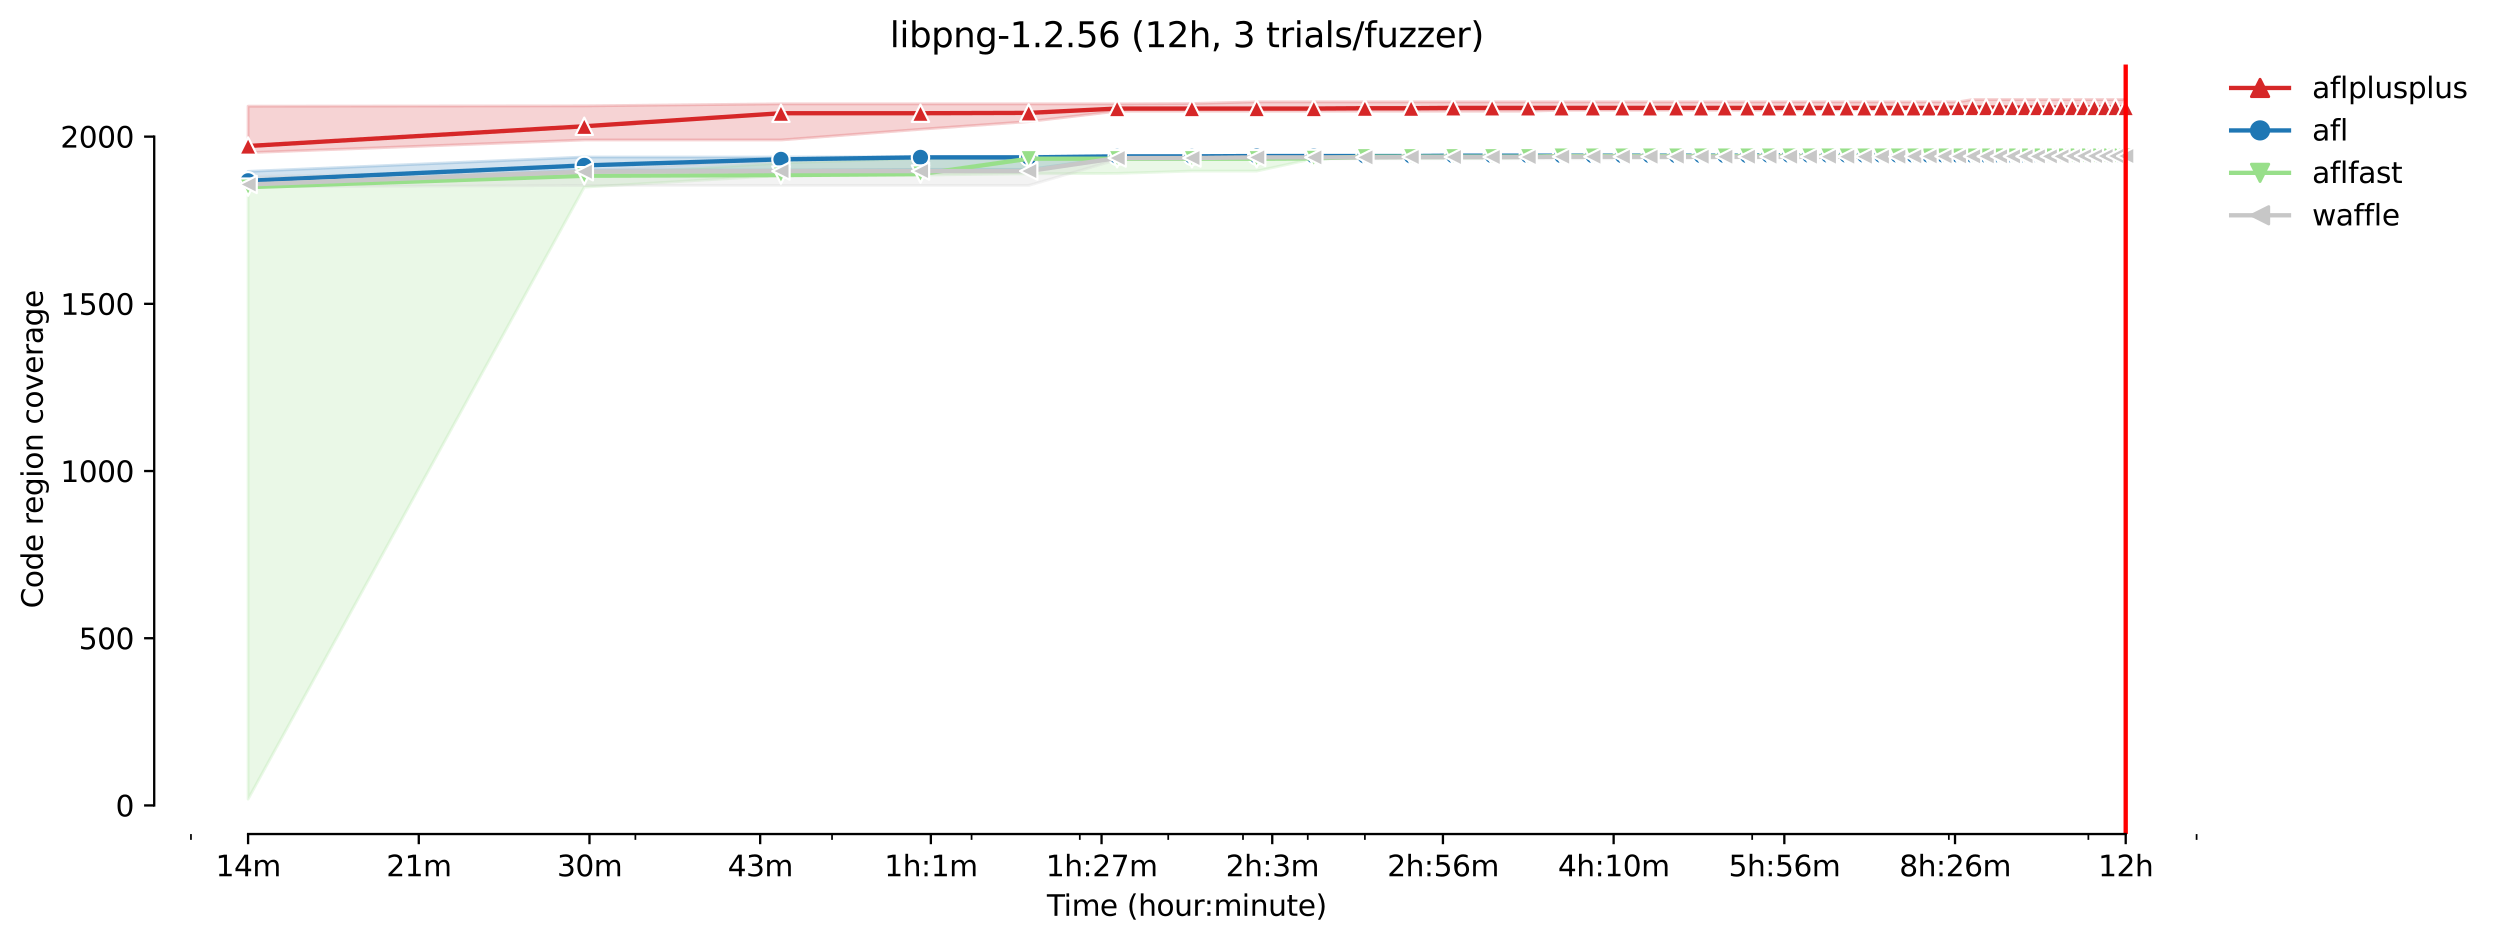 <?xml version="1.0" encoding="utf-8" standalone="no"?>
<!DOCTYPE svg PUBLIC "-//W3C//DTD SVG 1.1//EN"
  "http://www.w3.org/Graphics/SVG/1.1/DTD/svg11.dtd">
<svg height="325.986pt" version="1.1" viewBox="0 0 864.542 325.986" width="864.542pt" xmlns="http://www.w3.org/2000/svg" xmlns:xlink="http://www.w3.org/1999/xlink">
 <defs>
  <style type="text/css">*{stroke-linecap:butt;stroke-linejoin:round;}</style>
 </defs>
 <g id="figure_1">
  <g id="patch_1">
   <path d="M 0 325.986 
L 864.542 325.986 
L 864.542 0 
L 0 0 
z
" style="fill:#ffffff;"/>
  </g>
  <g id="axes_1">
   <g id="patch_2">
    <path d="M 53.328 288.43 
L 767.568 288.43 
L 767.568 22.318 
L 53.328 22.318 
z
" style="fill:#ffffff;"/>
   </g>
   <g id="PolyCollection_1">
    <defs>
     <path d="M 85.794 -289.259 
L 85.794 -273.185 
L 202.054 -277.58 
L 270.062 -277.58 
L 318.314 -281.28 
L 355.742 -283.94 
L 386.322 -287.525 
L 412.177 -287.525 
L 434.574 -287.525 
L 454.33 -287.525 
L 472.002 -287.525 
L 487.988 -287.525 
L 502.582 -287.525 
L 516.008 -287.525 
L 528.438 -287.525 
L 540.01 -287.872 
L 550.835 -287.872 
L 561.003 -287.872 
L 570.59 -287.872 
L 579.659 -287.872 
L 588.262 -287.872 
L 596.445 -287.872 
L 604.248 -287.872 
L 611.704 -287.872 
L 618.842 -287.872 
L 625.689 -287.987 
L 632.268 -287.987 
L 638.598 -287.987 
L 644.698 -287.987 
L 650.584 -287.987 
L 656.27 -287.987 
L 661.77 -287.987 
L 667.095 -287.987 
L 672.256 -287.987 
L 677.263 -287.987 
L 682.125 -287.987 
L 686.85 -287.987 
L 691.446 -287.987 
L 695.919 -287.987 
L 700.276 -287.987 
L 704.522 -287.987 
L 708.664 -287.987 
L 712.706 -287.987 
L 716.652 -287.987 
L 720.508 -287.987 
L 724.278 -287.987 
L 727.964 -287.987 
L 731.571 -287.987 
L 735.103 -287.987 
L 735.103 -291.572 
L 735.103 -291.572 
L 731.571 -291.572 
L 727.964 -291.572 
L 724.278 -291.572 
L 720.508 -291.572 
L 716.652 -291.572 
L 712.706 -291.572 
L 708.664 -291.572 
L 704.522 -291.572 
L 700.276 -291.572 
L 695.919 -291.572 
L 691.446 -291.572 
L 686.85 -291.572 
L 682.125 -291.572 
L 677.263 -290.763 
L 672.256 -290.763 
L 667.095 -290.763 
L 661.77 -290.763 
L 656.27 -290.763 
L 650.584 -290.763 
L 644.698 -290.763 
L 638.598 -290.763 
L 632.268 -290.763 
L 625.689 -290.763 
L 618.842 -290.763 
L 611.704 -290.763 
L 604.248 -290.763 
L 596.445 -290.763 
L 588.262 -290.763 
L 579.659 -290.763 
L 570.59 -290.763 
L 561.003 -290.763 
L 550.835 -290.763 
L 540.01 -290.763 
L 528.438 -290.763 
L 516.008 -290.763 
L 502.582 -290.763 
L 487.988 -290.763 
L 472.002 -290.763 
L 454.33 -290.763 
L 434.574 -290.763 
L 412.177 -290.185 
L 386.322 -290.069 
L 355.742 -290.069 
L 318.314 -290.069 
L 270.062 -290.069 
L 202.054 -289.375 
L 85.794 -289.259 
z
" id="m96c31e8c6b" style="stroke:#d62728;stroke-opacity:0.2;"/>
    </defs>
    <g clip-path="url(#paa34f53530)">
     <use style="fill:#d62728;fill-opacity:0.2;stroke:#d62728;stroke-opacity:0.2;" x="0" xlink:href="#m96c31e8c6b" y="325.986"/>
    </g>
   </g>
   <g id="PolyCollection_2">
    <defs>
     <path d="M 85.794 -266.71 
L 85.794 -261.968 
L 202.054 -267.172 
L 270.062 -267.172 
L 318.314 -267.403 
L 355.742 -267.403 
L 386.322 -271.566 
L 412.177 -271.566 
L 434.574 -271.566 
L 454.33 -271.566 
L 472.002 -271.566 
L 487.988 -271.566 
L 502.582 -271.566 
L 516.008 -271.682 
L 528.438 -271.682 
L 540.01 -271.682 
L 550.835 -271.682 
L 561.003 -271.682 
L 570.59 -271.682 
L 579.659 -271.682 
L 588.262 -271.682 
L 596.445 -271.682 
L 604.248 -271.682 
L 611.704 -271.682 
L 618.842 -271.798 
L 625.689 -271.798 
L 632.268 -271.798 
L 638.598 -271.798 
L 644.698 -271.798 
L 650.584 -271.798 
L 656.27 -271.798 
L 661.77 -271.798 
L 667.095 -271.798 
L 672.256 -271.798 
L 677.263 -271.798 
L 682.125 -271.798 
L 686.85 -271.798 
L 691.446 -271.798 
L 695.919 -271.798 
L 700.276 -271.798 
L 704.522 -271.798 
L 708.664 -271.798 
L 712.706 -271.798 
L 716.652 -271.798 
L 720.508 -271.798 
L 724.278 -271.798 
L 727.964 -271.798 
L 731.571 -271.798 
L 735.103 -271.798 
L 735.103 -272.376 
L 735.103 -272.376 
L 731.571 -272.376 
L 727.964 -272.376 
L 724.278 -272.376 
L 720.508 -272.376 
L 716.652 -272.376 
L 712.706 -272.376 
L 708.664 -272.376 
L 704.522 -272.376 
L 700.276 -272.376 
L 695.919 -272.376 
L 691.446 -272.376 
L 686.85 -272.376 
L 682.125 -272.376 
L 677.263 -272.376 
L 672.256 -272.376 
L 667.095 -272.376 
L 661.77 -272.376 
L 656.27 -272.376 
L 650.584 -272.376 
L 644.698 -272.376 
L 638.598 -272.376 
L 632.268 -272.376 
L 625.689 -272.376 
L 618.842 -272.376 
L 611.704 -272.376 
L 604.248 -272.376 
L 596.445 -272.376 
L 588.262 -272.376 
L 579.659 -272.376 
L 570.59 -272.376 
L 561.003 -272.376 
L 550.835 -272.376 
L 540.01 -272.376 
L 528.438 -272.376 
L 516.008 -272.376 
L 502.582 -272.376 
L 487.988 -272.145 
L 472.002 -272.145 
L 454.33 -272.145 
L 434.574 -272.145 
L 412.177 -272.029 
L 386.322 -272.029 
L 355.742 -271.913 
L 318.314 -271.798 
L 270.062 -271.682 
L 202.054 -271.682 
L 85.794 -266.71 
z
" id="mf92b93d9bf" style="stroke:#1f77b4;stroke-opacity:0.2;"/>
    </defs>
    <g clip-path="url(#paa34f53530)">
     <use style="fill:#1f77b4;fill-opacity:0.2;stroke:#1f77b4;stroke-opacity:0.2;" x="0" xlink:href="#mf92b93d9bf" y="325.986"/>
    </g>
   </g>
   <g id="PolyCollection_3">
    <defs>
     <path d="M 85.794 -261.737 
L 85.794 -49.652 
L 202.054 -261.274 
L 270.062 -265.322 
L 318.314 -265.437 
L 355.742 -265.9 
L 386.322 -266.016 
L 412.177 -266.825 
L 434.574 -266.825 
L 454.33 -271.104 
L 472.002 -271.22 
L 487.988 -271.22 
L 502.582 -271.22 
L 516.008 -271.22 
L 528.438 -271.451 
L 540.01 -271.798 
L 550.835 -271.798 
L 561.003 -271.913 
L 570.59 -271.913 
L 579.659 -271.913 
L 588.262 -271.913 
L 596.445 -272.029 
L 604.248 -272.029 
L 611.704 -272.029 
L 618.842 -272.029 
L 625.689 -272.029 
L 632.268 -272.029 
L 638.598 -272.029 
L 644.698 -272.029 
L 650.584 -272.029 
L 656.27 -272.029 
L 661.77 -272.029 
L 667.095 -272.029 
L 672.256 -272.029 
L 677.263 -272.029 
L 682.125 -272.029 
L 686.85 -272.029 
L 691.446 -272.029 
L 695.919 -272.029 
L 700.276 -272.029 
L 704.522 -272.029 
L 708.664 -272.029 
L 712.706 -272.029 
L 716.652 -272.029 
L 720.508 -272.029 
L 724.278 -272.029 
L 727.964 -272.029 
L 731.571 -272.029 
L 735.103 -272.029 
L 735.103 -272.145 
L 735.103 -272.145 
L 731.571 -272.145 
L 727.964 -272.145 
L 724.278 -272.145 
L 720.508 -272.145 
L 716.652 -272.145 
L 712.706 -272.145 
L 708.664 -272.145 
L 704.522 -272.145 
L 700.276 -272.145 
L 695.919 -272.145 
L 691.446 -272.145 
L 686.85 -272.145 
L 682.125 -272.145 
L 677.263 -272.145 
L 672.256 -272.145 
L 667.095 -272.145 
L 661.77 -272.145 
L 656.27 -272.145 
L 650.584 -272.145 
L 644.698 -272.145 
L 638.598 -272.145 
L 632.268 -272.145 
L 625.689 -272.145 
L 618.842 -272.145 
L 611.704 -272.145 
L 604.248 -272.029 
L 596.445 -272.029 
L 588.262 -272.029 
L 579.659 -272.029 
L 570.59 -272.029 
L 561.003 -272.029 
L 550.835 -272.029 
L 540.01 -272.029 
L 528.438 -272.029 
L 516.008 -272.029 
L 502.582 -272.029 
L 487.988 -272.029 
L 472.002 -271.913 
L 454.33 -271.913 
L 434.574 -271.22 
L 412.177 -271.22 
L 386.322 -271.22 
L 355.742 -271.22 
L 318.314 -271.22 
L 270.062 -269.601 
L 202.054 -265.437 
L 85.794 -261.737 
z
" id="mb887dfafa6" style="stroke:#98df8a;stroke-opacity:0.2;"/>
    </defs>
    <g clip-path="url(#paa34f53530)">
     <use style="fill:#98df8a;fill-opacity:0.2;stroke:#98df8a;stroke-opacity:0.2;" x="0" xlink:href="#mb887dfafa6" y="325.986"/>
    </g>
   </g>
   <g id="PolyCollection_4">
    <defs>
     <path d="M 85.794 -264.975 
L 85.794 -261.39 
L 202.054 -261.853 
L 270.062 -261.853 
L 318.314 -261.853 
L 355.742 -261.853 
L 386.322 -270.757 
L 412.177 -271.104 
L 434.574 -271.104 
L 454.33 -271.104 
L 472.002 -271.104 
L 487.988 -271.104 
L 502.582 -271.104 
L 516.008 -271.104 
L 528.438 -271.104 
L 540.01 -271.104 
L 550.835 -271.104 
L 561.003 -271.104 
L 570.59 -271.22 
L 579.659 -271.22 
L 588.262 -271.22 
L 596.445 -271.335 
L 604.248 -271.335 
L 611.704 -271.335 
L 618.842 -271.335 
L 625.689 -271.335 
L 632.268 -271.335 
L 638.598 -271.335 
L 644.698 -271.335 
L 650.584 -271.335 
L 656.27 -271.335 
L 661.77 -271.335 
L 667.095 -271.913 
L 672.256 -271.913 
L 677.263 -271.913 
L 682.125 -271.913 
L 686.85 -271.913 
L 691.446 -271.913 
L 695.919 -271.913 
L 700.276 -271.913 
L 704.522 -271.913 
L 708.664 -271.913 
L 712.706 -271.913 
L 716.652 -271.913 
L 720.508 -271.913 
L 724.278 -271.913 
L 727.964 -271.913 
L 731.571 -271.913 
L 735.103 -271.913 
L 735.103 -272.029 
L 735.103 -272.029 
L 731.571 -272.029 
L 727.964 -272.029 
L 724.278 -272.029 
L 720.508 -272.029 
L 716.652 -272.029 
L 712.706 -272.029 
L 708.664 -272.029 
L 704.522 -272.029 
L 700.276 -272.029 
L 695.919 -272.029 
L 691.446 -272.029 
L 686.85 -272.029 
L 682.125 -272.029 
L 677.263 -272.029 
L 672.256 -272.029 
L 667.095 -272.029 
L 661.77 -272.029 
L 656.27 -272.029 
L 650.584 -272.029 
L 644.698 -272.029 
L 638.598 -272.029 
L 632.268 -272.029 
L 625.689 -272.029 
L 618.842 -271.913 
L 611.704 -271.913 
L 604.248 -271.913 
L 596.445 -271.913 
L 588.262 -271.913 
L 579.659 -271.913 
L 570.59 -271.913 
L 561.003 -271.913 
L 550.835 -271.798 
L 540.01 -271.798 
L 528.438 -271.798 
L 516.008 -271.798 
L 502.582 -271.798 
L 487.988 -271.798 
L 472.002 -271.798 
L 454.33 -271.682 
L 434.574 -271.682 
L 412.177 -271.566 
L 386.322 -271.566 
L 355.742 -271.566 
L 318.314 -271.22 
L 270.062 -271.104 
L 202.054 -266.825 
L 85.794 -264.975 
z
" id="mcf3d412082" style="stroke:#c7c7c7;stroke-opacity:0.2;"/>
    </defs>
    <g clip-path="url(#paa34f53530)">
     <use style="fill:#c7c7c7;fill-opacity:0.2;stroke:#c7c7c7;stroke-opacity:0.2;" x="0" xlink:href="#mcf3d412082" y="325.986"/>
    </g>
   </g>
   <g id="matplotlib.axis_1">
    <g id="xtick_1">
     <g id="line2d_1">
      <defs>
       <path d="M 0 0 
L 0 3.5 
" id="ma1bb862b37" style="stroke:#000000;stroke-width:0.8;"/>
      </defs>
      <g>
       <use style="stroke:#000000;stroke-width:0.8;" x="85.794" xlink:href="#ma1bb862b37" y="288.43"/>
      </g>
     </g>
     <g id="text_1">
      <!-- 14m -->
      <g transform="translate(74.561 303.029)scale(0.1 -0.1)">
       <defs>
        <path d="M 794 531 
L 1825 531 
L 1825 4091 
L 703 3866 
L 703 4441 
L 1819 4666 
L 2450 4666 
L 2450 531 
L 3481 531 
L 3481 0 
L 794 0 
L 794 531 
z
" id="DejaVuSans-31" transform="scale(0.016)"/>
        <path d="M 2419 4116 
L 825 1625 
L 2419 1625 
L 2419 4116 
z
M 2253 4666 
L 3047 4666 
L 3047 1625 
L 3713 1625 
L 3713 1100 
L 3047 1100 
L 3047 0 
L 2419 0 
L 2419 1100 
L 313 1100 
L 313 1709 
L 2253 4666 
z
" id="DejaVuSans-34" transform="scale(0.016)"/>
        <path d="M 3328 2828 
Q 3544 3216 3844 3400 
Q 4144 3584 4550 3584 
Q 5097 3584 5394 3201 
Q 5691 2819 5691 2113 
L 5691 0 
L 5113 0 
L 5113 2094 
Q 5113 2597 4934 2840 
Q 4756 3084 4391 3084 
Q 3944 3084 3684 2787 
Q 3425 2491 3425 1978 
L 3425 0 
L 2847 0 
L 2847 2094 
Q 2847 2600 2669 2842 
Q 2491 3084 2119 3084 
Q 1678 3084 1418 2786 
Q 1159 2488 1159 1978 
L 1159 0 
L 581 0 
L 581 3500 
L 1159 3500 
L 1159 2956 
Q 1356 3278 1631 3431 
Q 1906 3584 2284 3584 
Q 2666 3584 2933 3390 
Q 3200 3197 3328 2828 
z
" id="DejaVuSans-6d" transform="scale(0.016)"/>
       </defs>
       <use xlink:href="#DejaVuSans-31"/>
       <use x="63.623" xlink:href="#DejaVuSans-34"/>
       <use x="127.246" xlink:href="#DejaVuSans-6d"/>
      </g>
     </g>
    </g>
    <g id="xtick_2">
     <g id="line2d_2">
      <g>
       <use style="stroke:#000000;stroke-width:0.8;" x="144.822" xlink:href="#ma1bb862b37" y="288.43"/>
      </g>
     </g>
     <g id="text_2">
      <!-- 21m -->
      <g transform="translate(133.589 303.029)scale(0.1 -0.1)">
       <defs>
        <path d="M 1228 531 
L 3431 531 
L 3431 0 
L 469 0 
L 469 531 
Q 828 903 1448 1529 
Q 2069 2156 2228 2338 
Q 2531 2678 2651 2914 
Q 2772 3150 2772 3378 
Q 2772 3750 2511 3984 
Q 2250 4219 1831 4219 
Q 1534 4219 1204 4116 
Q 875 4013 500 3803 
L 500 4441 
Q 881 4594 1212 4672 
Q 1544 4750 1819 4750 
Q 2544 4750 2975 4387 
Q 3406 4025 3406 3419 
Q 3406 3131 3298 2873 
Q 3191 2616 2906 2266 
Q 2828 2175 2409 1742 
Q 1991 1309 1228 531 
z
" id="DejaVuSans-32" transform="scale(0.016)"/>
       </defs>
       <use xlink:href="#DejaVuSans-32"/>
       <use x="63.623" xlink:href="#DejaVuSans-31"/>
       <use x="127.246" xlink:href="#DejaVuSans-6d"/>
      </g>
     </g>
    </g>
    <g id="xtick_3">
     <g id="line2d_3">
      <g>
       <use style="stroke:#000000;stroke-width:0.8;" x="203.85" xlink:href="#ma1bb862b37" y="288.43"/>
      </g>
     </g>
     <g id="text_3">
      <!-- 30m -->
      <g transform="translate(192.618 303.029)scale(0.1 -0.1)">
       <defs>
        <path d="M 2597 2516 
Q 3050 2419 3304 2112 
Q 3559 1806 3559 1356 
Q 3559 666 3084 287 
Q 2609 -91 1734 -91 
Q 1441 -91 1130 -33 
Q 819 25 488 141 
L 488 750 
Q 750 597 1062 519 
Q 1375 441 1716 441 
Q 2309 441 2620 675 
Q 2931 909 2931 1356 
Q 2931 1769 2642 2001 
Q 2353 2234 1838 2234 
L 1294 2234 
L 1294 2753 
L 1863 2753 
Q 2328 2753 2575 2939 
Q 2822 3125 2822 3475 
Q 2822 3834 2567 4026 
Q 2313 4219 1838 4219 
Q 1578 4219 1281 4162 
Q 984 4106 628 3988 
L 628 4550 
Q 988 4650 1302 4700 
Q 1616 4750 1894 4750 
Q 2613 4750 3031 4423 
Q 3450 4097 3450 3541 
Q 3450 3153 3228 2886 
Q 3006 2619 2597 2516 
z
" id="DejaVuSans-33" transform="scale(0.016)"/>
        <path d="M 2034 4250 
Q 1547 4250 1301 3770 
Q 1056 3291 1056 2328 
Q 1056 1369 1301 889 
Q 1547 409 2034 409 
Q 2525 409 2770 889 
Q 3016 1369 3016 2328 
Q 3016 3291 2770 3770 
Q 2525 4250 2034 4250 
z
M 2034 4750 
Q 2819 4750 3233 4129 
Q 3647 3509 3647 2328 
Q 3647 1150 3233 529 
Q 2819 -91 2034 -91 
Q 1250 -91 836 529 
Q 422 1150 422 2328 
Q 422 3509 836 4129 
Q 1250 4750 2034 4750 
z
" id="DejaVuSans-30" transform="scale(0.016)"/>
       </defs>
       <use xlink:href="#DejaVuSans-33"/>
       <use x="63.623" xlink:href="#DejaVuSans-30"/>
       <use x="127.246" xlink:href="#DejaVuSans-6d"/>
      </g>
     </g>
    </g>
    <g id="xtick_4">
     <g id="line2d_4">
      <g>
       <use style="stroke:#000000;stroke-width:0.8;" x="262.879" xlink:href="#ma1bb862b37" y="288.43"/>
      </g>
     </g>
     <g id="text_4">
      <!-- 43m -->
      <g transform="translate(251.646 303.029)scale(0.1 -0.1)">
       <use xlink:href="#DejaVuSans-34"/>
       <use x="63.623" xlink:href="#DejaVuSans-33"/>
       <use x="127.246" xlink:href="#DejaVuSans-6d"/>
      </g>
     </g>
    </g>
    <g id="xtick_5">
     <g id="line2d_5">
      <g>
       <use style="stroke:#000000;stroke-width:0.8;" x="321.907" xlink:href="#ma1bb862b37" y="288.43"/>
      </g>
     </g>
     <g id="text_5">
      <!-- 1h:1m -->
      <g transform="translate(305.821 303.029)scale(0.1 -0.1)">
       <defs>
        <path d="M 3513 2113 
L 3513 0 
L 2938 0 
L 2938 2094 
Q 2938 2591 2744 2837 
Q 2550 3084 2163 3084 
Q 1697 3084 1428 2787 
Q 1159 2491 1159 1978 
L 1159 0 
L 581 0 
L 581 4863 
L 1159 4863 
L 1159 2956 
Q 1366 3272 1645 3428 
Q 1925 3584 2291 3584 
Q 2894 3584 3203 3211 
Q 3513 2838 3513 2113 
z
" id="DejaVuSans-68" transform="scale(0.016)"/>
        <path d="M 750 794 
L 1409 794 
L 1409 0 
L 750 0 
L 750 794 
z
M 750 3309 
L 1409 3309 
L 1409 2516 
L 750 2516 
L 750 3309 
z
" id="DejaVuSans-3a" transform="scale(0.016)"/>
       </defs>
       <use xlink:href="#DejaVuSans-31"/>
       <use x="63.623" xlink:href="#DejaVuSans-68"/>
       <use x="127.002" xlink:href="#DejaVuSans-3a"/>
       <use x="160.693" xlink:href="#DejaVuSans-31"/>
       <use x="224.316" xlink:href="#DejaVuSans-6d"/>
      </g>
     </g>
    </g>
    <g id="xtick_6">
     <g id="line2d_6">
      <g>
       <use style="stroke:#000000;stroke-width:0.8;" x="380.936" xlink:href="#ma1bb862b37" y="288.43"/>
      </g>
     </g>
     <g id="text_6">
      <!-- 1h:27m -->
      <g transform="translate(361.669 303.029)scale(0.1 -0.1)">
       <defs>
        <path d="M 525 4666 
L 3525 4666 
L 3525 4397 
L 1831 0 
L 1172 0 
L 2766 4134 
L 525 4134 
L 525 4666 
z
" id="DejaVuSans-37" transform="scale(0.016)"/>
       </defs>
       <use xlink:href="#DejaVuSans-31"/>
       <use x="63.623" xlink:href="#DejaVuSans-68"/>
       <use x="127.002" xlink:href="#DejaVuSans-3a"/>
       <use x="160.693" xlink:href="#DejaVuSans-32"/>
       <use x="224.316" xlink:href="#DejaVuSans-37"/>
       <use x="287.939" xlink:href="#DejaVuSans-6d"/>
      </g>
     </g>
    </g>
    <g id="xtick_7">
     <g id="line2d_7">
      <g>
       <use style="stroke:#000000;stroke-width:0.8;" x="439.964" xlink:href="#ma1bb862b37" y="288.43"/>
      </g>
     </g>
     <g id="text_7">
      <!-- 2h:3m -->
      <g transform="translate(423.878 303.029)scale(0.1 -0.1)">
       <use xlink:href="#DejaVuSans-32"/>
       <use x="63.623" xlink:href="#DejaVuSans-68"/>
       <use x="127.002" xlink:href="#DejaVuSans-3a"/>
       <use x="160.693" xlink:href="#DejaVuSans-33"/>
       <use x="224.316" xlink:href="#DejaVuSans-6d"/>
      </g>
     </g>
    </g>
    <g id="xtick_8">
     <g id="line2d_8">
      <g>
       <use style="stroke:#000000;stroke-width:0.8;" x="498.993" xlink:href="#ma1bb862b37" y="288.43"/>
      </g>
     </g>
     <g id="text_8">
      <!-- 2h:56m -->
      <g transform="translate(479.726 303.029)scale(0.1 -0.1)">
       <defs>
        <path d="M 691 4666 
L 3169 4666 
L 3169 4134 
L 1269 4134 
L 1269 2991 
Q 1406 3038 1543 3061 
Q 1681 3084 1819 3084 
Q 2600 3084 3056 2656 
Q 3513 2228 3513 1497 
Q 3513 744 3044 326 
Q 2575 -91 1722 -91 
Q 1428 -91 1123 -41 
Q 819 9 494 109 
L 494 744 
Q 775 591 1075 516 
Q 1375 441 1709 441 
Q 2250 441 2565 725 
Q 2881 1009 2881 1497 
Q 2881 1984 2565 2268 
Q 2250 2553 1709 2553 
Q 1456 2553 1204 2497 
Q 953 2441 691 2322 
L 691 4666 
z
" id="DejaVuSans-35" transform="scale(0.016)"/>
        <path d="M 2113 2584 
Q 1688 2584 1439 2293 
Q 1191 2003 1191 1497 
Q 1191 994 1439 701 
Q 1688 409 2113 409 
Q 2538 409 2786 701 
Q 3034 994 3034 1497 
Q 3034 2003 2786 2293 
Q 2538 2584 2113 2584 
z
M 3366 4563 
L 3366 3988 
Q 3128 4100 2886 4159 
Q 2644 4219 2406 4219 
Q 1781 4219 1451 3797 
Q 1122 3375 1075 2522 
Q 1259 2794 1537 2939 
Q 1816 3084 2150 3084 
Q 2853 3084 3261 2657 
Q 3669 2231 3669 1497 
Q 3669 778 3244 343 
Q 2819 -91 2113 -91 
Q 1303 -91 875 529 
Q 447 1150 447 2328 
Q 447 3434 972 4092 
Q 1497 4750 2381 4750 
Q 2619 4750 2861 4703 
Q 3103 4656 3366 4563 
z
" id="DejaVuSans-36" transform="scale(0.016)"/>
       </defs>
       <use xlink:href="#DejaVuSans-32"/>
       <use x="63.623" xlink:href="#DejaVuSans-68"/>
       <use x="127.002" xlink:href="#DejaVuSans-3a"/>
       <use x="160.693" xlink:href="#DejaVuSans-35"/>
       <use x="224.316" xlink:href="#DejaVuSans-36"/>
       <use x="287.939" xlink:href="#DejaVuSans-6d"/>
      </g>
     </g>
    </g>
    <g id="xtick_9">
     <g id="line2d_9">
      <g>
       <use style="stroke:#000000;stroke-width:0.8;" x="558.021" xlink:href="#ma1bb862b37" y="288.43"/>
      </g>
     </g>
     <g id="text_9">
      <!-- 4h:10m -->
      <g transform="translate(538.754 303.029)scale(0.1 -0.1)">
       <use xlink:href="#DejaVuSans-34"/>
       <use x="63.623" xlink:href="#DejaVuSans-68"/>
       <use x="127.002" xlink:href="#DejaVuSans-3a"/>
       <use x="160.693" xlink:href="#DejaVuSans-31"/>
       <use x="224.316" xlink:href="#DejaVuSans-30"/>
       <use x="287.939" xlink:href="#DejaVuSans-6d"/>
      </g>
     </g>
    </g>
    <g id="xtick_10">
     <g id="line2d_10">
      <g>
       <use style="stroke:#000000;stroke-width:0.8;" x="617.05" xlink:href="#ma1bb862b37" y="288.43"/>
      </g>
     </g>
     <g id="text_10">
      <!-- 5h:56m -->
      <g transform="translate(597.782 303.029)scale(0.1 -0.1)">
       <use xlink:href="#DejaVuSans-35"/>
       <use x="63.623" xlink:href="#DejaVuSans-68"/>
       <use x="127.002" xlink:href="#DejaVuSans-3a"/>
       <use x="160.693" xlink:href="#DejaVuSans-35"/>
       <use x="224.316" xlink:href="#DejaVuSans-36"/>
       <use x="287.939" xlink:href="#DejaVuSans-6d"/>
      </g>
     </g>
    </g>
    <g id="xtick_11">
     <g id="line2d_11">
      <g>
       <use style="stroke:#000000;stroke-width:0.8;" x="676.078" xlink:href="#ma1bb862b37" y="288.43"/>
      </g>
     </g>
     <g id="text_11">
      <!-- 8h:26m -->
      <g transform="translate(656.811 303.029)scale(0.1 -0.1)">
       <defs>
        <path d="M 2034 2216 
Q 1584 2216 1326 1975 
Q 1069 1734 1069 1313 
Q 1069 891 1326 650 
Q 1584 409 2034 409 
Q 2484 409 2743 651 
Q 3003 894 3003 1313 
Q 3003 1734 2745 1975 
Q 2488 2216 2034 2216 
z
M 1403 2484 
Q 997 2584 770 2862 
Q 544 3141 544 3541 
Q 544 4100 942 4425 
Q 1341 4750 2034 4750 
Q 2731 4750 3128 4425 
Q 3525 4100 3525 3541 
Q 3525 3141 3298 2862 
Q 3072 2584 2669 2484 
Q 3125 2378 3379 2068 
Q 3634 1759 3634 1313 
Q 3634 634 3220 271 
Q 2806 -91 2034 -91 
Q 1263 -91 848 271 
Q 434 634 434 1313 
Q 434 1759 690 2068 
Q 947 2378 1403 2484 
z
M 1172 3481 
Q 1172 3119 1398 2916 
Q 1625 2713 2034 2713 
Q 2441 2713 2670 2916 
Q 2900 3119 2900 3481 
Q 2900 3844 2670 4047 
Q 2441 4250 2034 4250 
Q 1625 4250 1398 4047 
Q 1172 3844 1172 3481 
z
" id="DejaVuSans-38" transform="scale(0.016)"/>
       </defs>
       <use xlink:href="#DejaVuSans-38"/>
       <use x="63.623" xlink:href="#DejaVuSans-68"/>
       <use x="127.002" xlink:href="#DejaVuSans-3a"/>
       <use x="160.693" xlink:href="#DejaVuSans-32"/>
       <use x="224.316" xlink:href="#DejaVuSans-36"/>
       <use x="287.939" xlink:href="#DejaVuSans-6d"/>
      </g>
     </g>
    </g>
    <g id="xtick_12">
     <g id="line2d_12">
      <g>
       <use style="stroke:#000000;stroke-width:0.8;" x="735.107" xlink:href="#ma1bb862b37" y="288.43"/>
      </g>
     </g>
     <g id="text_12">
      <!-- 12h -->
      <g transform="translate(725.575 303.029)scale(0.1 -0.1)">
       <use xlink:href="#DejaVuSans-31"/>
       <use x="63.623" xlink:href="#DejaVuSans-32"/>
       <use x="127.246" xlink:href="#DejaVuSans-68"/>
      </g>
     </g>
    </g>
    <g id="xtick_13">
     <g id="line2d_13">
      <defs>
       <path d="M 0 0 
L 0 2 
" id="mc5ae68f6de" style="stroke:#000000;stroke-width:0.6;"/>
      </defs>
      <g>
       <use style="stroke:#000000;stroke-width:0.6;" x="66.038" xlink:href="#mc5ae68f6de" y="288.43"/>
      </g>
     </g>
    </g>
    <g id="xtick_14">
     <g id="line2d_14">
      <g>
       <use style="stroke:#000000;stroke-width:0.6;" x="219.726" xlink:href="#mc5ae68f6de" y="288.43"/>
      </g>
     </g>
    </g>
    <g id="xtick_15">
     <g id="line2d_15">
      <g>
       <use style="stroke:#000000;stroke-width:0.6;" x="287.734" xlink:href="#mc5ae68f6de" y="288.43"/>
      </g>
     </g>
    </g>
    <g id="xtick_16">
     <g id="line2d_16">
      <g>
       <use style="stroke:#000000;stroke-width:0.6;" x="335.986" xlink:href="#mc5ae68f6de" y="288.43"/>
      </g>
     </g>
    </g>
    <g id="xtick_17">
     <g id="line2d_17">
      <g>
       <use style="stroke:#000000;stroke-width:0.6;" x="373.413" xlink:href="#mc5ae68f6de" y="288.43"/>
      </g>
     </g>
    </g>
    <g id="xtick_18">
     <g id="line2d_18">
      <g>
       <use style="stroke:#000000;stroke-width:0.6;" x="403.994" xlink:href="#mc5ae68f6de" y="288.43"/>
      </g>
     </g>
    </g>
    <g id="xtick_19">
     <g id="line2d_19">
      <g>
       <use style="stroke:#000000;stroke-width:0.6;" x="429.849" xlink:href="#mc5ae68f6de" y="288.43"/>
      </g>
     </g>
    </g>
    <g id="xtick_20">
     <g id="line2d_20">
      <g>
       <use style="stroke:#000000;stroke-width:0.6;" x="452.246" xlink:href="#mc5ae68f6de" y="288.43"/>
      </g>
     </g>
    </g>
    <g id="xtick_21">
     <g id="line2d_21">
      <g>
       <use style="stroke:#000000;stroke-width:0.6;" x="472.002" xlink:href="#mc5ae68f6de" y="288.43"/>
      </g>
     </g>
    </g>
    <g id="xtick_22">
     <g id="line2d_22">
      <g>
       <use style="stroke:#000000;stroke-width:0.6;" x="605.934" xlink:href="#mc5ae68f6de" y="288.43"/>
      </g>
     </g>
    </g>
    <g id="xtick_23">
     <g id="line2d_23">
      <g>
       <use style="stroke:#000000;stroke-width:0.6;" x="673.942" xlink:href="#mc5ae68f6de" y="288.43"/>
      </g>
     </g>
    </g>
    <g id="xtick_24">
     <g id="line2d_24">
      <g>
       <use style="stroke:#000000;stroke-width:0.6;" x="722.194" xlink:href="#mc5ae68f6de" y="288.43"/>
      </g>
     </g>
    </g>
    <g id="xtick_25">
     <g id="line2d_25">
      <g>
       <use style="stroke:#000000;stroke-width:0.6;" x="759.622" xlink:href="#mc5ae68f6de" y="288.43"/>
      </g>
     </g>
    </g>
    <g id="text_13">
     <!-- Time (hour:minute) -->
     <g transform="translate(362.041 316.707)scale(0.1 -0.1)">
      <defs>
       <path d="M -19 4666 
L 3928 4666 
L 3928 4134 
L 2272 4134 
L 2272 0 
L 1638 0 
L 1638 4134 
L -19 4134 
L -19 4666 
z
" id="DejaVuSans-54" transform="scale(0.016)"/>
       <path d="M 603 3500 
L 1178 3500 
L 1178 0 
L 603 0 
L 603 3500 
z
M 603 4863 
L 1178 4863 
L 1178 4134 
L 603 4134 
L 603 4863 
z
" id="DejaVuSans-69" transform="scale(0.016)"/>
       <path d="M 3597 1894 
L 3597 1613 
L 953 1613 
Q 991 1019 1311 708 
Q 1631 397 2203 397 
Q 2534 397 2845 478 
Q 3156 559 3463 722 
L 3463 178 
Q 3153 47 2828 -22 
Q 2503 -91 2169 -91 
Q 1331 -91 842 396 
Q 353 884 353 1716 
Q 353 2575 817 3079 
Q 1281 3584 2069 3584 
Q 2775 3584 3186 3129 
Q 3597 2675 3597 1894 
z
M 3022 2063 
Q 3016 2534 2758 2815 
Q 2500 3097 2075 3097 
Q 1594 3097 1305 2825 
Q 1016 2553 972 2059 
L 3022 2063 
z
" id="DejaVuSans-65" transform="scale(0.016)"/>
       <path id="DejaVuSans-20" transform="scale(0.016)"/>
       <path d="M 1984 4856 
Q 1566 4138 1362 3434 
Q 1159 2731 1159 2009 
Q 1159 1288 1364 580 
Q 1569 -128 1984 -844 
L 1484 -844 
Q 1016 -109 783 600 
Q 550 1309 550 2009 
Q 550 2706 781 3412 
Q 1013 4119 1484 4856 
L 1984 4856 
z
" id="DejaVuSans-28" transform="scale(0.016)"/>
       <path d="M 1959 3097 
Q 1497 3097 1228 2736 
Q 959 2375 959 1747 
Q 959 1119 1226 758 
Q 1494 397 1959 397 
Q 2419 397 2687 759 
Q 2956 1122 2956 1747 
Q 2956 2369 2687 2733 
Q 2419 3097 1959 3097 
z
M 1959 3584 
Q 2709 3584 3137 3096 
Q 3566 2609 3566 1747 
Q 3566 888 3137 398 
Q 2709 -91 1959 -91 
Q 1206 -91 779 398 
Q 353 888 353 1747 
Q 353 2609 779 3096 
Q 1206 3584 1959 3584 
z
" id="DejaVuSans-6f" transform="scale(0.016)"/>
       <path d="M 544 1381 
L 544 3500 
L 1119 3500 
L 1119 1403 
Q 1119 906 1312 657 
Q 1506 409 1894 409 
Q 2359 409 2629 706 
Q 2900 1003 2900 1516 
L 2900 3500 
L 3475 3500 
L 3475 0 
L 2900 0 
L 2900 538 
Q 2691 219 2414 64 
Q 2138 -91 1772 -91 
Q 1169 -91 856 284 
Q 544 659 544 1381 
z
M 1991 3584 
L 1991 3584 
z
" id="DejaVuSans-75" transform="scale(0.016)"/>
       <path d="M 2631 2963 
Q 2534 3019 2420 3045 
Q 2306 3072 2169 3072 
Q 1681 3072 1420 2755 
Q 1159 2438 1159 1844 
L 1159 0 
L 581 0 
L 581 3500 
L 1159 3500 
L 1159 2956 
Q 1341 3275 1631 3429 
Q 1922 3584 2338 3584 
Q 2397 3584 2469 3576 
Q 2541 3569 2628 3553 
L 2631 2963 
z
" id="DejaVuSans-72" transform="scale(0.016)"/>
       <path d="M 3513 2113 
L 3513 0 
L 2938 0 
L 2938 2094 
Q 2938 2591 2744 2837 
Q 2550 3084 2163 3084 
Q 1697 3084 1428 2787 
Q 1159 2491 1159 1978 
L 1159 0 
L 581 0 
L 581 3500 
L 1159 3500 
L 1159 2956 
Q 1366 3272 1645 3428 
Q 1925 3584 2291 3584 
Q 2894 3584 3203 3211 
Q 3513 2838 3513 2113 
z
" id="DejaVuSans-6e" transform="scale(0.016)"/>
       <path d="M 1172 4494 
L 1172 3500 
L 2356 3500 
L 2356 3053 
L 1172 3053 
L 1172 1153 
Q 1172 725 1289 603 
Q 1406 481 1766 481 
L 2356 481 
L 2356 0 
L 1766 0 
Q 1100 0 847 248 
Q 594 497 594 1153 
L 594 3053 
L 172 3053 
L 172 3500 
L 594 3500 
L 594 4494 
L 1172 4494 
z
" id="DejaVuSans-74" transform="scale(0.016)"/>
       <path d="M 513 4856 
L 1013 4856 
Q 1481 4119 1714 3412 
Q 1947 2706 1947 2009 
Q 1947 1309 1714 600 
Q 1481 -109 1013 -844 
L 513 -844 
Q 928 -128 1133 580 
Q 1338 1288 1338 2009 
Q 1338 2731 1133 3434 
Q 928 4138 513 4856 
z
" id="DejaVuSans-29" transform="scale(0.016)"/>
      </defs>
      <use xlink:href="#DejaVuSans-54"/>
      <use x="57.959" xlink:href="#DejaVuSans-69"/>
      <use x="85.742" xlink:href="#DejaVuSans-6d"/>
      <use x="183.154" xlink:href="#DejaVuSans-65"/>
      <use x="244.678" xlink:href="#DejaVuSans-20"/>
      <use x="276.465" xlink:href="#DejaVuSans-28"/>
      <use x="315.479" xlink:href="#DejaVuSans-68"/>
      <use x="378.857" xlink:href="#DejaVuSans-6f"/>
      <use x="440.039" xlink:href="#DejaVuSans-75"/>
      <use x="503.418" xlink:href="#DejaVuSans-72"/>
      <use x="542.781" xlink:href="#DejaVuSans-3a"/>
      <use x="576.473" xlink:href="#DejaVuSans-6d"/>
      <use x="673.885" xlink:href="#DejaVuSans-69"/>
      <use x="701.668" xlink:href="#DejaVuSans-6e"/>
      <use x="765.047" xlink:href="#DejaVuSans-75"/>
      <use x="828.426" xlink:href="#DejaVuSans-74"/>
      <use x="867.635" xlink:href="#DejaVuSans-65"/>
      <use x="929.158" xlink:href="#DejaVuSans-29"/>
     </g>
    </g>
   </g>
   <g id="matplotlib.axis_2">
    <g id="ytick_1">
     <g id="line2d_26">
      <defs>
       <path d="M 0 0 
L -3.5 0 
" id="me8ec9ff11b" style="stroke:#000000;stroke-width:0.8;"/>
      </defs>
      <g>
       <use style="stroke:#000000;stroke-width:0.8;" x="53.328" xlink:href="#me8ec9ff11b" y="278.531"/>
      </g>
     </g>
     <g id="text_14">
      <!-- 0 -->
      <g transform="translate(39.966 282.331)scale(0.1 -0.1)">
       <use xlink:href="#DejaVuSans-30"/>
      </g>
     </g>
    </g>
    <g id="ytick_2">
     <g id="line2d_27">
      <g>
       <use style="stroke:#000000;stroke-width:0.8;" x="53.328" xlink:href="#me8ec9ff11b" y="220.711"/>
      </g>
     </g>
     <g id="text_15">
      <!-- 500 -->
      <g transform="translate(27.241 224.51)scale(0.1 -0.1)">
       <use xlink:href="#DejaVuSans-35"/>
       <use x="63.623" xlink:href="#DejaVuSans-30"/>
       <use x="127.246" xlink:href="#DejaVuSans-30"/>
      </g>
     </g>
    </g>
    <g id="ytick_3">
     <g id="line2d_28">
      <g>
       <use style="stroke:#000000;stroke-width:0.8;" x="53.328" xlink:href="#me8ec9ff11b" y="162.891"/>
      </g>
     </g>
     <g id="text_16">
      <!-- 1000 -->
      <g transform="translate(20.878 166.69)scale(0.1 -0.1)">
       <use xlink:href="#DejaVuSans-31"/>
       <use x="63.623" xlink:href="#DejaVuSans-30"/>
       <use x="127.246" xlink:href="#DejaVuSans-30"/>
       <use x="190.869" xlink:href="#DejaVuSans-30"/>
      </g>
     </g>
    </g>
    <g id="ytick_4">
     <g id="line2d_29">
      <g>
       <use style="stroke:#000000;stroke-width:0.8;" x="53.328" xlink:href="#me8ec9ff11b" y="105.07"/>
      </g>
     </g>
     <g id="text_17">
      <!-- 1500 -->
      <g transform="translate(20.878 108.87)scale(0.1 -0.1)">
       <use xlink:href="#DejaVuSans-31"/>
       <use x="63.623" xlink:href="#DejaVuSans-35"/>
       <use x="127.246" xlink:href="#DejaVuSans-30"/>
       <use x="190.869" xlink:href="#DejaVuSans-30"/>
      </g>
     </g>
    </g>
    <g id="ytick_5">
     <g id="line2d_30">
      <g>
       <use style="stroke:#000000;stroke-width:0.8;" x="53.328" xlink:href="#me8ec9ff11b" y="47.25"/>
      </g>
     </g>
     <g id="text_18">
      <!-- 2000 -->
      <g transform="translate(20.878 51.049)scale(0.1 -0.1)">
       <use xlink:href="#DejaVuSans-32"/>
       <use x="63.623" xlink:href="#DejaVuSans-30"/>
       <use x="127.246" xlink:href="#DejaVuSans-30"/>
       <use x="190.869" xlink:href="#DejaVuSans-30"/>
      </g>
     </g>
    </g>
    <g id="text_19">
     <!-- Code region coverage -->
     <g transform="translate(14.798 210.38)rotate(-90)scale(0.1 -0.1)">
      <defs>
       <path d="M 4122 4306 
L 4122 3641 
Q 3803 3938 3442 4084 
Q 3081 4231 2675 4231 
Q 1875 4231 1450 3742 
Q 1025 3253 1025 2328 
Q 1025 1406 1450 917 
Q 1875 428 2675 428 
Q 3081 428 3442 575 
Q 3803 722 4122 1019 
L 4122 359 
Q 3791 134 3420 21 
Q 3050 -91 2638 -91 
Q 1578 -91 968 557 
Q 359 1206 359 2328 
Q 359 3453 968 4101 
Q 1578 4750 2638 4750 
Q 3056 4750 3426 4639 
Q 3797 4528 4122 4306 
z
" id="DejaVuSans-43" transform="scale(0.016)"/>
       <path d="M 2906 2969 
L 2906 4863 
L 3481 4863 
L 3481 0 
L 2906 0 
L 2906 525 
Q 2725 213 2448 61 
Q 2172 -91 1784 -91 
Q 1150 -91 751 415 
Q 353 922 353 1747 
Q 353 2572 751 3078 
Q 1150 3584 1784 3584 
Q 2172 3584 2448 3432 
Q 2725 3281 2906 2969 
z
M 947 1747 
Q 947 1113 1208 752 
Q 1469 391 1925 391 
Q 2381 391 2643 752 
Q 2906 1113 2906 1747 
Q 2906 2381 2643 2742 
Q 2381 3103 1925 3103 
Q 1469 3103 1208 2742 
Q 947 2381 947 1747 
z
" id="DejaVuSans-64" transform="scale(0.016)"/>
       <path d="M 2906 1791 
Q 2906 2416 2648 2759 
Q 2391 3103 1925 3103 
Q 1463 3103 1205 2759 
Q 947 2416 947 1791 
Q 947 1169 1205 825 
Q 1463 481 1925 481 
Q 2391 481 2648 825 
Q 2906 1169 2906 1791 
z
M 3481 434 
Q 3481 -459 3084 -895 
Q 2688 -1331 1869 -1331 
Q 1566 -1331 1297 -1286 
Q 1028 -1241 775 -1147 
L 775 -588 
Q 1028 -725 1275 -790 
Q 1522 -856 1778 -856 
Q 2344 -856 2625 -561 
Q 2906 -266 2906 331 
L 2906 616 
Q 2728 306 2450 153 
Q 2172 0 1784 0 
Q 1141 0 747 490 
Q 353 981 353 1791 
Q 353 2603 747 3093 
Q 1141 3584 1784 3584 
Q 2172 3584 2450 3431 
Q 2728 3278 2906 2969 
L 2906 3500 
L 3481 3500 
L 3481 434 
z
" id="DejaVuSans-67" transform="scale(0.016)"/>
       <path d="M 3122 3366 
L 3122 2828 
Q 2878 2963 2633 3030 
Q 2388 3097 2138 3097 
Q 1578 3097 1268 2742 
Q 959 2388 959 1747 
Q 959 1106 1268 751 
Q 1578 397 2138 397 
Q 2388 397 2633 464 
Q 2878 531 3122 666 
L 3122 134 
Q 2881 22 2623 -34 
Q 2366 -91 2075 -91 
Q 1284 -91 818 406 
Q 353 903 353 1747 
Q 353 2603 823 3093 
Q 1294 3584 2113 3584 
Q 2378 3584 2631 3529 
Q 2884 3475 3122 3366 
z
" id="DejaVuSans-63" transform="scale(0.016)"/>
       <path d="M 191 3500 
L 800 3500 
L 1894 563 
L 2988 3500 
L 3597 3500 
L 2284 0 
L 1503 0 
L 191 3500 
z
" id="DejaVuSans-76" transform="scale(0.016)"/>
       <path d="M 2194 1759 
Q 1497 1759 1228 1600 
Q 959 1441 959 1056 
Q 959 750 1161 570 
Q 1363 391 1709 391 
Q 2188 391 2477 730 
Q 2766 1069 2766 1631 
L 2766 1759 
L 2194 1759 
z
M 3341 1997 
L 3341 0 
L 2766 0 
L 2766 531 
Q 2569 213 2275 61 
Q 1981 -91 1556 -91 
Q 1019 -91 701 211 
Q 384 513 384 1019 
Q 384 1609 779 1909 
Q 1175 2209 1959 2209 
L 2766 2209 
L 2766 2266 
Q 2766 2663 2505 2880 
Q 2244 3097 1772 3097 
Q 1472 3097 1187 3025 
Q 903 2953 641 2809 
L 641 3341 
Q 956 3463 1253 3523 
Q 1550 3584 1831 3584 
Q 2591 3584 2966 3190 
Q 3341 2797 3341 1997 
z
" id="DejaVuSans-61" transform="scale(0.016)"/>
      </defs>
      <use xlink:href="#DejaVuSans-43"/>
      <use x="69.824" xlink:href="#DejaVuSans-6f"/>
      <use x="131.006" xlink:href="#DejaVuSans-64"/>
      <use x="194.482" xlink:href="#DejaVuSans-65"/>
      <use x="256.006" xlink:href="#DejaVuSans-20"/>
      <use x="287.793" xlink:href="#DejaVuSans-72"/>
      <use x="326.656" xlink:href="#DejaVuSans-65"/>
      <use x="388.18" xlink:href="#DejaVuSans-67"/>
      <use x="451.656" xlink:href="#DejaVuSans-69"/>
      <use x="479.439" xlink:href="#DejaVuSans-6f"/>
      <use x="540.621" xlink:href="#DejaVuSans-6e"/>
      <use x="604" xlink:href="#DejaVuSans-20"/>
      <use x="635.787" xlink:href="#DejaVuSans-63"/>
      <use x="690.768" xlink:href="#DejaVuSans-6f"/>
      <use x="751.949" xlink:href="#DejaVuSans-76"/>
      <use x="811.129" xlink:href="#DejaVuSans-65"/>
      <use x="872.652" xlink:href="#DejaVuSans-72"/>
      <use x="913.766" xlink:href="#DejaVuSans-61"/>
      <use x="975.045" xlink:href="#DejaVuSans-67"/>
      <use x="1038.521" xlink:href="#DejaVuSans-65"/>
     </g>
    </g>
   </g>
   <g id="line2d_31">
    <path clip-path="url(#paa34f53530)" d="M 85.794 50.488 
L 202.054 43.665 
L 270.062 39.155 
L 318.314 39.155 
L 355.742 39.04 
L 386.322 37.536 
L 412.177 37.536 
L 434.574 37.536 
L 454.33 37.536 
L 472.002 37.421 
L 487.988 37.421 
L 502.582 37.305 
L 516.008 37.305 
L 528.438 37.305 
L 540.01 37.305 
L 550.835 37.305 
L 561.003 37.305 
L 570.59 37.305 
L 579.659 37.305 
L 588.262 37.305 
L 596.445 37.305 
L 604.248 37.305 
L 611.704 37.305 
L 618.842 37.305 
L 625.689 37.305 
L 632.268 37.305 
L 638.598 37.305 
L 644.698 37.305 
L 650.584 37.305 
L 656.27 37.305 
L 661.77 37.305 
L 667.095 37.305 
L 672.256 37.305 
L 677.263 37.189 
L 682.125 37.189 
L 686.85 37.189 
L 691.446 37.189 
L 695.919 37.189 
L 700.276 37.189 
L 704.522 37.189 
L 708.664 37.189 
L 712.706 37.189 
L 716.652 37.189 
L 720.508 37.189 
L 724.278 37.189 
L 727.964 37.189 
L 731.571 37.189 
L 735.103 37.189 
" style="fill:none;stroke:#d62728;stroke-linecap:square;stroke-width:1.5;"/>
    <defs>
     <path d="M 0 -3 
L -3 3 
L 3 3 
z
" id="m30458c2ef0" style="stroke:#ffffff;stroke-linejoin:miter;stroke-width:0.75;"/>
    </defs>
    <g clip-path="url(#paa34f53530)">
     <use style="fill:#d62728;stroke:#ffffff;stroke-linejoin:miter;stroke-width:0.75;" x="85.794" xlink:href="#m30458c2ef0" y="50.488"/>
     <use style="fill:#d62728;stroke:#ffffff;stroke-linejoin:miter;stroke-width:0.75;" x="202.054" xlink:href="#m30458c2ef0" y="43.665"/>
     <use style="fill:#d62728;stroke:#ffffff;stroke-linejoin:miter;stroke-width:0.75;" x="270.062" xlink:href="#m30458c2ef0" y="39.155"/>
     <use style="fill:#d62728;stroke:#ffffff;stroke-linejoin:miter;stroke-width:0.75;" x="318.314" xlink:href="#m30458c2ef0" y="39.155"/>
     <use style="fill:#d62728;stroke:#ffffff;stroke-linejoin:miter;stroke-width:0.75;" x="355.742" xlink:href="#m30458c2ef0" y="39.04"/>
     <use style="fill:#d62728;stroke:#ffffff;stroke-linejoin:miter;stroke-width:0.75;" x="386.322" xlink:href="#m30458c2ef0" y="37.536"/>
     <use style="fill:#d62728;stroke:#ffffff;stroke-linejoin:miter;stroke-width:0.75;" x="412.177" xlink:href="#m30458c2ef0" y="37.536"/>
     <use style="fill:#d62728;stroke:#ffffff;stroke-linejoin:miter;stroke-width:0.75;" x="434.574" xlink:href="#m30458c2ef0" y="37.536"/>
     <use style="fill:#d62728;stroke:#ffffff;stroke-linejoin:miter;stroke-width:0.75;" x="454.33" xlink:href="#m30458c2ef0" y="37.536"/>
     <use style="fill:#d62728;stroke:#ffffff;stroke-linejoin:miter;stroke-width:0.75;" x="472.002" xlink:href="#m30458c2ef0" y="37.421"/>
     <use style="fill:#d62728;stroke:#ffffff;stroke-linejoin:miter;stroke-width:0.75;" x="487.988" xlink:href="#m30458c2ef0" y="37.421"/>
     <use style="fill:#d62728;stroke:#ffffff;stroke-linejoin:miter;stroke-width:0.75;" x="502.582" xlink:href="#m30458c2ef0" y="37.305"/>
     <use style="fill:#d62728;stroke:#ffffff;stroke-linejoin:miter;stroke-width:0.75;" x="516.008" xlink:href="#m30458c2ef0" y="37.305"/>
     <use style="fill:#d62728;stroke:#ffffff;stroke-linejoin:miter;stroke-width:0.75;" x="528.438" xlink:href="#m30458c2ef0" y="37.305"/>
     <use style="fill:#d62728;stroke:#ffffff;stroke-linejoin:miter;stroke-width:0.75;" x="540.01" xlink:href="#m30458c2ef0" y="37.305"/>
     <use style="fill:#d62728;stroke:#ffffff;stroke-linejoin:miter;stroke-width:0.75;" x="550.835" xlink:href="#m30458c2ef0" y="37.305"/>
     <use style="fill:#d62728;stroke:#ffffff;stroke-linejoin:miter;stroke-width:0.75;" x="561.003" xlink:href="#m30458c2ef0" y="37.305"/>
     <use style="fill:#d62728;stroke:#ffffff;stroke-linejoin:miter;stroke-width:0.75;" x="570.59" xlink:href="#m30458c2ef0" y="37.305"/>
     <use style="fill:#d62728;stroke:#ffffff;stroke-linejoin:miter;stroke-width:0.75;" x="579.659" xlink:href="#m30458c2ef0" y="37.305"/>
     <use style="fill:#d62728;stroke:#ffffff;stroke-linejoin:miter;stroke-width:0.75;" x="588.262" xlink:href="#m30458c2ef0" y="37.305"/>
     <use style="fill:#d62728;stroke:#ffffff;stroke-linejoin:miter;stroke-width:0.75;" x="596.445" xlink:href="#m30458c2ef0" y="37.305"/>
     <use style="fill:#d62728;stroke:#ffffff;stroke-linejoin:miter;stroke-width:0.75;" x="604.248" xlink:href="#m30458c2ef0" y="37.305"/>
     <use style="fill:#d62728;stroke:#ffffff;stroke-linejoin:miter;stroke-width:0.75;" x="611.704" xlink:href="#m30458c2ef0" y="37.305"/>
     <use style="fill:#d62728;stroke:#ffffff;stroke-linejoin:miter;stroke-width:0.75;" x="618.842" xlink:href="#m30458c2ef0" y="37.305"/>
     <use style="fill:#d62728;stroke:#ffffff;stroke-linejoin:miter;stroke-width:0.75;" x="625.689" xlink:href="#m30458c2ef0" y="37.305"/>
     <use style="fill:#d62728;stroke:#ffffff;stroke-linejoin:miter;stroke-width:0.75;" x="632.268" xlink:href="#m30458c2ef0" y="37.305"/>
     <use style="fill:#d62728;stroke:#ffffff;stroke-linejoin:miter;stroke-width:0.75;" x="638.598" xlink:href="#m30458c2ef0" y="37.305"/>
     <use style="fill:#d62728;stroke:#ffffff;stroke-linejoin:miter;stroke-width:0.75;" x="644.698" xlink:href="#m30458c2ef0" y="37.305"/>
     <use style="fill:#d62728;stroke:#ffffff;stroke-linejoin:miter;stroke-width:0.75;" x="650.584" xlink:href="#m30458c2ef0" y="37.305"/>
     <use style="fill:#d62728;stroke:#ffffff;stroke-linejoin:miter;stroke-width:0.75;" x="656.27" xlink:href="#m30458c2ef0" y="37.305"/>
     <use style="fill:#d62728;stroke:#ffffff;stroke-linejoin:miter;stroke-width:0.75;" x="661.77" xlink:href="#m30458c2ef0" y="37.305"/>
     <use style="fill:#d62728;stroke:#ffffff;stroke-linejoin:miter;stroke-width:0.75;" x="667.095" xlink:href="#m30458c2ef0" y="37.305"/>
     <use style="fill:#d62728;stroke:#ffffff;stroke-linejoin:miter;stroke-width:0.75;" x="672.256" xlink:href="#m30458c2ef0" y="37.305"/>
     <use style="fill:#d62728;stroke:#ffffff;stroke-linejoin:miter;stroke-width:0.75;" x="677.263" xlink:href="#m30458c2ef0" y="37.189"/>
     <use style="fill:#d62728;stroke:#ffffff;stroke-linejoin:miter;stroke-width:0.75;" x="682.125" xlink:href="#m30458c2ef0" y="37.189"/>
     <use style="fill:#d62728;stroke:#ffffff;stroke-linejoin:miter;stroke-width:0.75;" x="686.85" xlink:href="#m30458c2ef0" y="37.189"/>
     <use style="fill:#d62728;stroke:#ffffff;stroke-linejoin:miter;stroke-width:0.75;" x="691.446" xlink:href="#m30458c2ef0" y="37.189"/>
     <use style="fill:#d62728;stroke:#ffffff;stroke-linejoin:miter;stroke-width:0.75;" x="695.919" xlink:href="#m30458c2ef0" y="37.189"/>
     <use style="fill:#d62728;stroke:#ffffff;stroke-linejoin:miter;stroke-width:0.75;" x="700.276" xlink:href="#m30458c2ef0" y="37.189"/>
     <use style="fill:#d62728;stroke:#ffffff;stroke-linejoin:miter;stroke-width:0.75;" x="704.522" xlink:href="#m30458c2ef0" y="37.189"/>
     <use style="fill:#d62728;stroke:#ffffff;stroke-linejoin:miter;stroke-width:0.75;" x="708.664" xlink:href="#m30458c2ef0" y="37.189"/>
     <use style="fill:#d62728;stroke:#ffffff;stroke-linejoin:miter;stroke-width:0.75;" x="712.706" xlink:href="#m30458c2ef0" y="37.189"/>
     <use style="fill:#d62728;stroke:#ffffff;stroke-linejoin:miter;stroke-width:0.75;" x="716.652" xlink:href="#m30458c2ef0" y="37.189"/>
     <use style="fill:#d62728;stroke:#ffffff;stroke-linejoin:miter;stroke-width:0.75;" x="720.508" xlink:href="#m30458c2ef0" y="37.189"/>
     <use style="fill:#d62728;stroke:#ffffff;stroke-linejoin:miter;stroke-width:0.75;" x="724.278" xlink:href="#m30458c2ef0" y="37.189"/>
     <use style="fill:#d62728;stroke:#ffffff;stroke-linejoin:miter;stroke-width:0.75;" x="727.964" xlink:href="#m30458c2ef0" y="37.189"/>
     <use style="fill:#d62728;stroke:#ffffff;stroke-linejoin:miter;stroke-width:0.75;" x="731.571" xlink:href="#m30458c2ef0" y="37.189"/>
     <use style="fill:#d62728;stroke:#ffffff;stroke-linejoin:miter;stroke-width:0.75;" x="735.103" xlink:href="#m30458c2ef0" y="37.189"/>
    </g>
   </g>
   <g id="line2d_32">
    <path clip-path="url(#paa34f53530)" d="M 85.794 62.515 
L 202.054 57.195 
L 270.062 55.114 
L 318.314 54.42 
L 355.742 54.42 
L 386.322 54.073 
L 412.177 54.073 
L 434.574 53.957 
L 454.33 53.957 
L 472.002 53.957 
L 487.988 53.957 
L 502.582 53.842 
L 516.008 53.842 
L 528.438 53.842 
L 540.01 53.842 
L 550.835 53.842 
L 561.003 53.842 
L 570.59 53.842 
L 579.659 53.842 
L 588.262 53.842 
L 596.445 53.842 
L 604.248 53.842 
L 611.704 53.726 
L 618.842 53.726 
L 625.689 53.726 
L 632.268 53.726 
L 638.598 53.726 
L 644.698 53.726 
L 650.584 53.726 
L 656.27 53.726 
L 661.77 53.726 
L 667.095 53.726 
L 672.256 53.726 
L 677.263 53.726 
L 682.125 53.726 
L 686.85 53.726 
L 691.446 53.726 
L 695.919 53.726 
L 700.276 53.726 
L 704.522 53.726 
L 708.664 53.726 
L 712.706 53.726 
L 716.652 53.726 
L 720.508 53.726 
L 724.278 53.726 
L 727.964 53.726 
L 731.571 53.726 
L 735.103 53.726 
" style="fill:none;stroke:#1f77b4;stroke-linecap:square;stroke-width:1.5;"/>
    <defs>
     <path d="M 0 3 
C 0.796 3 1.559 2.684 2.121 2.121 
C 2.684 1.559 3 0.796 3 0 
C 3 -0.796 2.684 -1.559 2.121 -2.121 
C 1.559 -2.684 0.796 -3 0 -3 
C -0.796 -3 -1.559 -2.684 -2.121 -2.121 
C -2.684 -1.559 -3 -0.796 -3 0 
C -3 0.796 -2.684 1.559 -2.121 2.121 
C -1.559 2.684 -0.796 3 0 3 
z
" id="mc3a175998e" style="stroke:#ffffff;stroke-width:0.75;"/>
    </defs>
    <g clip-path="url(#paa34f53530)">
     <use style="fill:#1f77b4;stroke:#ffffff;stroke-width:0.75;" x="85.794" xlink:href="#mc3a175998e" y="62.515"/>
     <use style="fill:#1f77b4;stroke:#ffffff;stroke-width:0.75;" x="202.054" xlink:href="#mc3a175998e" y="57.195"/>
     <use style="fill:#1f77b4;stroke:#ffffff;stroke-width:0.75;" x="270.062" xlink:href="#mc3a175998e" y="55.114"/>
     <use style="fill:#1f77b4;stroke:#ffffff;stroke-width:0.75;" x="318.314" xlink:href="#mc3a175998e" y="54.42"/>
     <use style="fill:#1f77b4;stroke:#ffffff;stroke-width:0.75;" x="355.742" xlink:href="#mc3a175998e" y="54.42"/>
     <use style="fill:#1f77b4;stroke:#ffffff;stroke-width:0.75;" x="386.322" xlink:href="#mc3a175998e" y="54.073"/>
     <use style="fill:#1f77b4;stroke:#ffffff;stroke-width:0.75;" x="412.177" xlink:href="#mc3a175998e" y="54.073"/>
     <use style="fill:#1f77b4;stroke:#ffffff;stroke-width:0.75;" x="434.574" xlink:href="#mc3a175998e" y="53.957"/>
     <use style="fill:#1f77b4;stroke:#ffffff;stroke-width:0.75;" x="454.33" xlink:href="#mc3a175998e" y="53.957"/>
     <use style="fill:#1f77b4;stroke:#ffffff;stroke-width:0.75;" x="472.002" xlink:href="#mc3a175998e" y="53.957"/>
     <use style="fill:#1f77b4;stroke:#ffffff;stroke-width:0.75;" x="487.988" xlink:href="#mc3a175998e" y="53.957"/>
     <use style="fill:#1f77b4;stroke:#ffffff;stroke-width:0.75;" x="502.582" xlink:href="#mc3a175998e" y="53.842"/>
     <use style="fill:#1f77b4;stroke:#ffffff;stroke-width:0.75;" x="516.008" xlink:href="#mc3a175998e" y="53.842"/>
     <use style="fill:#1f77b4;stroke:#ffffff;stroke-width:0.75;" x="528.438" xlink:href="#mc3a175998e" y="53.842"/>
     <use style="fill:#1f77b4;stroke:#ffffff;stroke-width:0.75;" x="540.01" xlink:href="#mc3a175998e" y="53.842"/>
     <use style="fill:#1f77b4;stroke:#ffffff;stroke-width:0.75;" x="550.835" xlink:href="#mc3a175998e" y="53.842"/>
     <use style="fill:#1f77b4;stroke:#ffffff;stroke-width:0.75;" x="561.003" xlink:href="#mc3a175998e" y="53.842"/>
     <use style="fill:#1f77b4;stroke:#ffffff;stroke-width:0.75;" x="570.59" xlink:href="#mc3a175998e" y="53.842"/>
     <use style="fill:#1f77b4;stroke:#ffffff;stroke-width:0.75;" x="579.659" xlink:href="#mc3a175998e" y="53.842"/>
     <use style="fill:#1f77b4;stroke:#ffffff;stroke-width:0.75;" x="588.262" xlink:href="#mc3a175998e" y="53.842"/>
     <use style="fill:#1f77b4;stroke:#ffffff;stroke-width:0.75;" x="596.445" xlink:href="#mc3a175998e" y="53.842"/>
     <use style="fill:#1f77b4;stroke:#ffffff;stroke-width:0.75;" x="604.248" xlink:href="#mc3a175998e" y="53.842"/>
     <use style="fill:#1f77b4;stroke:#ffffff;stroke-width:0.75;" x="611.704" xlink:href="#mc3a175998e" y="53.726"/>
     <use style="fill:#1f77b4;stroke:#ffffff;stroke-width:0.75;" x="618.842" xlink:href="#mc3a175998e" y="53.726"/>
     <use style="fill:#1f77b4;stroke:#ffffff;stroke-width:0.75;" x="625.689" xlink:href="#mc3a175998e" y="53.726"/>
     <use style="fill:#1f77b4;stroke:#ffffff;stroke-width:0.75;" x="632.268" xlink:href="#mc3a175998e" y="53.726"/>
     <use style="fill:#1f77b4;stroke:#ffffff;stroke-width:0.75;" x="638.598" xlink:href="#mc3a175998e" y="53.726"/>
     <use style="fill:#1f77b4;stroke:#ffffff;stroke-width:0.75;" x="644.698" xlink:href="#mc3a175998e" y="53.726"/>
     <use style="fill:#1f77b4;stroke:#ffffff;stroke-width:0.75;" x="650.584" xlink:href="#mc3a175998e" y="53.726"/>
     <use style="fill:#1f77b4;stroke:#ffffff;stroke-width:0.75;" x="656.27" xlink:href="#mc3a175998e" y="53.726"/>
     <use style="fill:#1f77b4;stroke:#ffffff;stroke-width:0.75;" x="661.77" xlink:href="#mc3a175998e" y="53.726"/>
     <use style="fill:#1f77b4;stroke:#ffffff;stroke-width:0.75;" x="667.095" xlink:href="#mc3a175998e" y="53.726"/>
     <use style="fill:#1f77b4;stroke:#ffffff;stroke-width:0.75;" x="672.256" xlink:href="#mc3a175998e" y="53.726"/>
     <use style="fill:#1f77b4;stroke:#ffffff;stroke-width:0.75;" x="677.263" xlink:href="#mc3a175998e" y="53.726"/>
     <use style="fill:#1f77b4;stroke:#ffffff;stroke-width:0.75;" x="682.125" xlink:href="#mc3a175998e" y="53.726"/>
     <use style="fill:#1f77b4;stroke:#ffffff;stroke-width:0.75;" x="686.85" xlink:href="#mc3a175998e" y="53.726"/>
     <use style="fill:#1f77b4;stroke:#ffffff;stroke-width:0.75;" x="691.446" xlink:href="#mc3a175998e" y="53.726"/>
     <use style="fill:#1f77b4;stroke:#ffffff;stroke-width:0.75;" x="695.919" xlink:href="#mc3a175998e" y="53.726"/>
     <use style="fill:#1f77b4;stroke:#ffffff;stroke-width:0.75;" x="700.276" xlink:href="#mc3a175998e" y="53.726"/>
     <use style="fill:#1f77b4;stroke:#ffffff;stroke-width:0.75;" x="704.522" xlink:href="#mc3a175998e" y="53.726"/>
     <use style="fill:#1f77b4;stroke:#ffffff;stroke-width:0.75;" x="708.664" xlink:href="#mc3a175998e" y="53.726"/>
     <use style="fill:#1f77b4;stroke:#ffffff;stroke-width:0.75;" x="712.706" xlink:href="#mc3a175998e" y="53.726"/>
     <use style="fill:#1f77b4;stroke:#ffffff;stroke-width:0.75;" x="716.652" xlink:href="#mc3a175998e" y="53.726"/>
     <use style="fill:#1f77b4;stroke:#ffffff;stroke-width:0.75;" x="720.508" xlink:href="#mc3a175998e" y="53.726"/>
     <use style="fill:#1f77b4;stroke:#ffffff;stroke-width:0.75;" x="724.278" xlink:href="#mc3a175998e" y="53.726"/>
     <use style="fill:#1f77b4;stroke:#ffffff;stroke-width:0.75;" x="727.964" xlink:href="#mc3a175998e" y="53.726"/>
     <use style="fill:#1f77b4;stroke:#ffffff;stroke-width:0.75;" x="731.571" xlink:href="#mc3a175998e" y="53.726"/>
     <use style="fill:#1f77b4;stroke:#ffffff;stroke-width:0.75;" x="735.103" xlink:href="#mc3a175998e" y="53.726"/>
    </g>
   </g>
   <g id="line2d_33">
    <path clip-path="url(#paa34f53530)" d="M 85.794 64.712 
L 202.054 60.78 
L 270.062 60.549 
L 318.314 60.202 
L 355.742 54.883 
L 386.322 54.883 
L 412.177 54.883 
L 434.574 54.883 
L 454.33 54.767 
L 472.002 54.189 
L 487.988 54.189 
L 502.582 54.189 
L 516.008 54.189 
L 528.438 54.189 
L 540.01 53.957 
L 550.835 53.957 
L 561.003 53.957 
L 570.59 53.957 
L 579.659 53.957 
L 588.262 53.957 
L 596.445 53.957 
L 604.248 53.957 
L 611.704 53.957 
L 618.842 53.957 
L 625.689 53.957 
L 632.268 53.957 
L 638.598 53.957 
L 644.698 53.957 
L 650.584 53.957 
L 656.27 53.957 
L 661.77 53.957 
L 667.095 53.957 
L 672.256 53.957 
L 677.263 53.957 
L 682.125 53.957 
L 686.85 53.957 
L 691.446 53.957 
L 695.919 53.957 
L 700.276 53.957 
L 704.522 53.957 
L 708.664 53.957 
L 712.706 53.957 
L 716.652 53.957 
L 720.508 53.957 
L 724.278 53.957 
L 727.964 53.957 
L 731.571 53.957 
L 735.103 53.957 
" style="fill:none;stroke:#98df8a;stroke-linecap:square;stroke-width:1.5;"/>
    <defs>
     <path d="M -0 3 
L 3 -3 
L -3 -3 
z
" id="m6574c2f295" style="stroke:#ffffff;stroke-linejoin:miter;stroke-width:0.75;"/>
    </defs>
    <g clip-path="url(#paa34f53530)">
     <use style="fill:#98df8a;stroke:#ffffff;stroke-linejoin:miter;stroke-width:0.75;" x="85.794" xlink:href="#m6574c2f295" y="64.712"/>
     <use style="fill:#98df8a;stroke:#ffffff;stroke-linejoin:miter;stroke-width:0.75;" x="202.054" xlink:href="#m6574c2f295" y="60.78"/>
     <use style="fill:#98df8a;stroke:#ffffff;stroke-linejoin:miter;stroke-width:0.75;" x="270.062" xlink:href="#m6574c2f295" y="60.549"/>
     <use style="fill:#98df8a;stroke:#ffffff;stroke-linejoin:miter;stroke-width:0.75;" x="318.314" xlink:href="#m6574c2f295" y="60.202"/>
     <use style="fill:#98df8a;stroke:#ffffff;stroke-linejoin:miter;stroke-width:0.75;" x="355.742" xlink:href="#m6574c2f295" y="54.883"/>
     <use style="fill:#98df8a;stroke:#ffffff;stroke-linejoin:miter;stroke-width:0.75;" x="386.322" xlink:href="#m6574c2f295" y="54.883"/>
     <use style="fill:#98df8a;stroke:#ffffff;stroke-linejoin:miter;stroke-width:0.75;" x="412.177" xlink:href="#m6574c2f295" y="54.883"/>
     <use style="fill:#98df8a;stroke:#ffffff;stroke-linejoin:miter;stroke-width:0.75;" x="434.574" xlink:href="#m6574c2f295" y="54.883"/>
     <use style="fill:#98df8a;stroke:#ffffff;stroke-linejoin:miter;stroke-width:0.75;" x="454.33" xlink:href="#m6574c2f295" y="54.767"/>
     <use style="fill:#98df8a;stroke:#ffffff;stroke-linejoin:miter;stroke-width:0.75;" x="472.002" xlink:href="#m6574c2f295" y="54.189"/>
     <use style="fill:#98df8a;stroke:#ffffff;stroke-linejoin:miter;stroke-width:0.75;" x="487.988" xlink:href="#m6574c2f295" y="54.189"/>
     <use style="fill:#98df8a;stroke:#ffffff;stroke-linejoin:miter;stroke-width:0.75;" x="502.582" xlink:href="#m6574c2f295" y="54.189"/>
     <use style="fill:#98df8a;stroke:#ffffff;stroke-linejoin:miter;stroke-width:0.75;" x="516.008" xlink:href="#m6574c2f295" y="54.189"/>
     <use style="fill:#98df8a;stroke:#ffffff;stroke-linejoin:miter;stroke-width:0.75;" x="528.438" xlink:href="#m6574c2f295" y="54.189"/>
     <use style="fill:#98df8a;stroke:#ffffff;stroke-linejoin:miter;stroke-width:0.75;" x="540.01" xlink:href="#m6574c2f295" y="53.957"/>
     <use style="fill:#98df8a;stroke:#ffffff;stroke-linejoin:miter;stroke-width:0.75;" x="550.835" xlink:href="#m6574c2f295" y="53.957"/>
     <use style="fill:#98df8a;stroke:#ffffff;stroke-linejoin:miter;stroke-width:0.75;" x="561.003" xlink:href="#m6574c2f295" y="53.957"/>
     <use style="fill:#98df8a;stroke:#ffffff;stroke-linejoin:miter;stroke-width:0.75;" x="570.59" xlink:href="#m6574c2f295" y="53.957"/>
     <use style="fill:#98df8a;stroke:#ffffff;stroke-linejoin:miter;stroke-width:0.75;" x="579.659" xlink:href="#m6574c2f295" y="53.957"/>
     <use style="fill:#98df8a;stroke:#ffffff;stroke-linejoin:miter;stroke-width:0.75;" x="588.262" xlink:href="#m6574c2f295" y="53.957"/>
     <use style="fill:#98df8a;stroke:#ffffff;stroke-linejoin:miter;stroke-width:0.75;" x="596.445" xlink:href="#m6574c2f295" y="53.957"/>
     <use style="fill:#98df8a;stroke:#ffffff;stroke-linejoin:miter;stroke-width:0.75;" x="604.248" xlink:href="#m6574c2f295" y="53.957"/>
     <use style="fill:#98df8a;stroke:#ffffff;stroke-linejoin:miter;stroke-width:0.75;" x="611.704" xlink:href="#m6574c2f295" y="53.957"/>
     <use style="fill:#98df8a;stroke:#ffffff;stroke-linejoin:miter;stroke-width:0.75;" x="618.842" xlink:href="#m6574c2f295" y="53.957"/>
     <use style="fill:#98df8a;stroke:#ffffff;stroke-linejoin:miter;stroke-width:0.75;" x="625.689" xlink:href="#m6574c2f295" y="53.957"/>
     <use style="fill:#98df8a;stroke:#ffffff;stroke-linejoin:miter;stroke-width:0.75;" x="632.268" xlink:href="#m6574c2f295" y="53.957"/>
     <use style="fill:#98df8a;stroke:#ffffff;stroke-linejoin:miter;stroke-width:0.75;" x="638.598" xlink:href="#m6574c2f295" y="53.957"/>
     <use style="fill:#98df8a;stroke:#ffffff;stroke-linejoin:miter;stroke-width:0.75;" x="644.698" xlink:href="#m6574c2f295" y="53.957"/>
     <use style="fill:#98df8a;stroke:#ffffff;stroke-linejoin:miter;stroke-width:0.75;" x="650.584" xlink:href="#m6574c2f295" y="53.957"/>
     <use style="fill:#98df8a;stroke:#ffffff;stroke-linejoin:miter;stroke-width:0.75;" x="656.27" xlink:href="#m6574c2f295" y="53.957"/>
     <use style="fill:#98df8a;stroke:#ffffff;stroke-linejoin:miter;stroke-width:0.75;" x="661.77" xlink:href="#m6574c2f295" y="53.957"/>
     <use style="fill:#98df8a;stroke:#ffffff;stroke-linejoin:miter;stroke-width:0.75;" x="667.095" xlink:href="#m6574c2f295" y="53.957"/>
     <use style="fill:#98df8a;stroke:#ffffff;stroke-linejoin:miter;stroke-width:0.75;" x="672.256" xlink:href="#m6574c2f295" y="53.957"/>
     <use style="fill:#98df8a;stroke:#ffffff;stroke-linejoin:miter;stroke-width:0.75;" x="677.263" xlink:href="#m6574c2f295" y="53.957"/>
     <use style="fill:#98df8a;stroke:#ffffff;stroke-linejoin:miter;stroke-width:0.75;" x="682.125" xlink:href="#m6574c2f295" y="53.957"/>
     <use style="fill:#98df8a;stroke:#ffffff;stroke-linejoin:miter;stroke-width:0.75;" x="686.85" xlink:href="#m6574c2f295" y="53.957"/>
     <use style="fill:#98df8a;stroke:#ffffff;stroke-linejoin:miter;stroke-width:0.75;" x="691.446" xlink:href="#m6574c2f295" y="53.957"/>
     <use style="fill:#98df8a;stroke:#ffffff;stroke-linejoin:miter;stroke-width:0.75;" x="695.919" xlink:href="#m6574c2f295" y="53.957"/>
     <use style="fill:#98df8a;stroke:#ffffff;stroke-linejoin:miter;stroke-width:0.75;" x="700.276" xlink:href="#m6574c2f295" y="53.957"/>
     <use style="fill:#98df8a;stroke:#ffffff;stroke-linejoin:miter;stroke-width:0.75;" x="704.522" xlink:href="#m6574c2f295" y="53.957"/>
     <use style="fill:#98df8a;stroke:#ffffff;stroke-linejoin:miter;stroke-width:0.75;" x="708.664" xlink:href="#m6574c2f295" y="53.957"/>
     <use style="fill:#98df8a;stroke:#ffffff;stroke-linejoin:miter;stroke-width:0.75;" x="712.706" xlink:href="#m6574c2f295" y="53.957"/>
     <use style="fill:#98df8a;stroke:#ffffff;stroke-linejoin:miter;stroke-width:0.75;" x="716.652" xlink:href="#m6574c2f295" y="53.957"/>
     <use style="fill:#98df8a;stroke:#ffffff;stroke-linejoin:miter;stroke-width:0.75;" x="720.508" xlink:href="#m6574c2f295" y="53.957"/>
     <use style="fill:#98df8a;stroke:#ffffff;stroke-linejoin:miter;stroke-width:0.75;" x="724.278" xlink:href="#m6574c2f295" y="53.957"/>
     <use style="fill:#98df8a;stroke:#ffffff;stroke-linejoin:miter;stroke-width:0.75;" x="727.964" xlink:href="#m6574c2f295" y="53.957"/>
     <use style="fill:#98df8a;stroke:#ffffff;stroke-linejoin:miter;stroke-width:0.75;" x="731.571" xlink:href="#m6574c2f295" y="53.957"/>
     <use style="fill:#98df8a;stroke:#ffffff;stroke-linejoin:miter;stroke-width:0.75;" x="735.103" xlink:href="#m6574c2f295" y="53.957"/>
    </g>
   </g>
   <g id="line2d_34">
    <path clip-path="url(#paa34f53530)" d="M 85.794 63.787 
L 202.054 59.392 
L 270.062 59.161 
L 318.314 59.161 
L 355.742 59.161 
L 386.322 54.651 
L 412.177 54.651 
L 434.574 54.42 
L 454.33 54.42 
L 472.002 54.42 
L 487.988 54.304 
L 502.582 54.304 
L 516.008 54.304 
L 528.438 54.304 
L 540.01 54.189 
L 550.835 54.189 
L 561.003 54.189 
L 570.59 54.189 
L 579.659 54.189 
L 588.262 54.189 
L 596.445 54.189 
L 604.248 54.189 
L 611.704 54.189 
L 618.842 54.189 
L 625.689 54.189 
L 632.268 54.189 
L 638.598 54.189 
L 644.698 54.189 
L 650.584 54.189 
L 656.27 54.189 
L 661.77 54.073 
L 667.095 54.073 
L 672.256 54.073 
L 677.263 54.073 
L 682.125 54.073 
L 686.85 54.073 
L 691.446 54.073 
L 695.919 54.073 
L 700.276 54.073 
L 704.522 54.073 
L 708.664 54.073 
L 712.706 54.073 
L 716.652 53.957 
L 720.508 53.957 
L 724.278 53.957 
L 727.964 53.957 
L 731.571 53.957 
L 735.103 53.957 
" style="fill:none;stroke:#c7c7c7;stroke-linecap:square;stroke-width:1.5;"/>
    <defs>
     <path d="M -3 -0 
L 3 3 
L 3 -3 
z
" id="m9bc6a03d61" style="stroke:#ffffff;stroke-linejoin:miter;stroke-width:0.75;"/>
    </defs>
    <g clip-path="url(#paa34f53530)">
     <use style="fill:#c7c7c7;stroke:#ffffff;stroke-linejoin:miter;stroke-width:0.75;" x="85.794" xlink:href="#m9bc6a03d61" y="63.787"/>
     <use style="fill:#c7c7c7;stroke:#ffffff;stroke-linejoin:miter;stroke-width:0.75;" x="202.054" xlink:href="#m9bc6a03d61" y="59.392"/>
     <use style="fill:#c7c7c7;stroke:#ffffff;stroke-linejoin:miter;stroke-width:0.75;" x="270.062" xlink:href="#m9bc6a03d61" y="59.161"/>
     <use style="fill:#c7c7c7;stroke:#ffffff;stroke-linejoin:miter;stroke-width:0.75;" x="318.314" xlink:href="#m9bc6a03d61" y="59.161"/>
     <use style="fill:#c7c7c7;stroke:#ffffff;stroke-linejoin:miter;stroke-width:0.75;" x="355.742" xlink:href="#m9bc6a03d61" y="59.161"/>
     <use style="fill:#c7c7c7;stroke:#ffffff;stroke-linejoin:miter;stroke-width:0.75;" x="386.322" xlink:href="#m9bc6a03d61" y="54.651"/>
     <use style="fill:#c7c7c7;stroke:#ffffff;stroke-linejoin:miter;stroke-width:0.75;" x="412.177" xlink:href="#m9bc6a03d61" y="54.651"/>
     <use style="fill:#c7c7c7;stroke:#ffffff;stroke-linejoin:miter;stroke-width:0.75;" x="434.574" xlink:href="#m9bc6a03d61" y="54.42"/>
     <use style="fill:#c7c7c7;stroke:#ffffff;stroke-linejoin:miter;stroke-width:0.75;" x="454.33" xlink:href="#m9bc6a03d61" y="54.42"/>
     <use style="fill:#c7c7c7;stroke:#ffffff;stroke-linejoin:miter;stroke-width:0.75;" x="472.002" xlink:href="#m9bc6a03d61" y="54.42"/>
     <use style="fill:#c7c7c7;stroke:#ffffff;stroke-linejoin:miter;stroke-width:0.75;" x="487.988" xlink:href="#m9bc6a03d61" y="54.304"/>
     <use style="fill:#c7c7c7;stroke:#ffffff;stroke-linejoin:miter;stroke-width:0.75;" x="502.582" xlink:href="#m9bc6a03d61" y="54.304"/>
     <use style="fill:#c7c7c7;stroke:#ffffff;stroke-linejoin:miter;stroke-width:0.75;" x="516.008" xlink:href="#m9bc6a03d61" y="54.304"/>
     <use style="fill:#c7c7c7;stroke:#ffffff;stroke-linejoin:miter;stroke-width:0.75;" x="528.438" xlink:href="#m9bc6a03d61" y="54.304"/>
     <use style="fill:#c7c7c7;stroke:#ffffff;stroke-linejoin:miter;stroke-width:0.75;" x="540.01" xlink:href="#m9bc6a03d61" y="54.189"/>
     <use style="fill:#c7c7c7;stroke:#ffffff;stroke-linejoin:miter;stroke-width:0.75;" x="550.835" xlink:href="#m9bc6a03d61" y="54.189"/>
     <use style="fill:#c7c7c7;stroke:#ffffff;stroke-linejoin:miter;stroke-width:0.75;" x="561.003" xlink:href="#m9bc6a03d61" y="54.189"/>
     <use style="fill:#c7c7c7;stroke:#ffffff;stroke-linejoin:miter;stroke-width:0.75;" x="570.59" xlink:href="#m9bc6a03d61" y="54.189"/>
     <use style="fill:#c7c7c7;stroke:#ffffff;stroke-linejoin:miter;stroke-width:0.75;" x="579.659" xlink:href="#m9bc6a03d61" y="54.189"/>
     <use style="fill:#c7c7c7;stroke:#ffffff;stroke-linejoin:miter;stroke-width:0.75;" x="588.262" xlink:href="#m9bc6a03d61" y="54.189"/>
     <use style="fill:#c7c7c7;stroke:#ffffff;stroke-linejoin:miter;stroke-width:0.75;" x="596.445" xlink:href="#m9bc6a03d61" y="54.189"/>
     <use style="fill:#c7c7c7;stroke:#ffffff;stroke-linejoin:miter;stroke-width:0.75;" x="604.248" xlink:href="#m9bc6a03d61" y="54.189"/>
     <use style="fill:#c7c7c7;stroke:#ffffff;stroke-linejoin:miter;stroke-width:0.75;" x="611.704" xlink:href="#m9bc6a03d61" y="54.189"/>
     <use style="fill:#c7c7c7;stroke:#ffffff;stroke-linejoin:miter;stroke-width:0.75;" x="618.842" xlink:href="#m9bc6a03d61" y="54.189"/>
     <use style="fill:#c7c7c7;stroke:#ffffff;stroke-linejoin:miter;stroke-width:0.75;" x="625.689" xlink:href="#m9bc6a03d61" y="54.189"/>
     <use style="fill:#c7c7c7;stroke:#ffffff;stroke-linejoin:miter;stroke-width:0.75;" x="632.268" xlink:href="#m9bc6a03d61" y="54.189"/>
     <use style="fill:#c7c7c7;stroke:#ffffff;stroke-linejoin:miter;stroke-width:0.75;" x="638.598" xlink:href="#m9bc6a03d61" y="54.189"/>
     <use style="fill:#c7c7c7;stroke:#ffffff;stroke-linejoin:miter;stroke-width:0.75;" x="644.698" xlink:href="#m9bc6a03d61" y="54.189"/>
     <use style="fill:#c7c7c7;stroke:#ffffff;stroke-linejoin:miter;stroke-width:0.75;" x="650.584" xlink:href="#m9bc6a03d61" y="54.189"/>
     <use style="fill:#c7c7c7;stroke:#ffffff;stroke-linejoin:miter;stroke-width:0.75;" x="656.27" xlink:href="#m9bc6a03d61" y="54.189"/>
     <use style="fill:#c7c7c7;stroke:#ffffff;stroke-linejoin:miter;stroke-width:0.75;" x="661.77" xlink:href="#m9bc6a03d61" y="54.073"/>
     <use style="fill:#c7c7c7;stroke:#ffffff;stroke-linejoin:miter;stroke-width:0.75;" x="667.095" xlink:href="#m9bc6a03d61" y="54.073"/>
     <use style="fill:#c7c7c7;stroke:#ffffff;stroke-linejoin:miter;stroke-width:0.75;" x="672.256" xlink:href="#m9bc6a03d61" y="54.073"/>
     <use style="fill:#c7c7c7;stroke:#ffffff;stroke-linejoin:miter;stroke-width:0.75;" x="677.263" xlink:href="#m9bc6a03d61" y="54.073"/>
     <use style="fill:#c7c7c7;stroke:#ffffff;stroke-linejoin:miter;stroke-width:0.75;" x="682.125" xlink:href="#m9bc6a03d61" y="54.073"/>
     <use style="fill:#c7c7c7;stroke:#ffffff;stroke-linejoin:miter;stroke-width:0.75;" x="686.85" xlink:href="#m9bc6a03d61" y="54.073"/>
     <use style="fill:#c7c7c7;stroke:#ffffff;stroke-linejoin:miter;stroke-width:0.75;" x="691.446" xlink:href="#m9bc6a03d61" y="54.073"/>
     <use style="fill:#c7c7c7;stroke:#ffffff;stroke-linejoin:miter;stroke-width:0.75;" x="695.919" xlink:href="#m9bc6a03d61" y="54.073"/>
     <use style="fill:#c7c7c7;stroke:#ffffff;stroke-linejoin:miter;stroke-width:0.75;" x="700.276" xlink:href="#m9bc6a03d61" y="54.073"/>
     <use style="fill:#c7c7c7;stroke:#ffffff;stroke-linejoin:miter;stroke-width:0.75;" x="704.522" xlink:href="#m9bc6a03d61" y="54.073"/>
     <use style="fill:#c7c7c7;stroke:#ffffff;stroke-linejoin:miter;stroke-width:0.75;" x="708.664" xlink:href="#m9bc6a03d61" y="54.073"/>
     <use style="fill:#c7c7c7;stroke:#ffffff;stroke-linejoin:miter;stroke-width:0.75;" x="712.706" xlink:href="#m9bc6a03d61" y="54.073"/>
     <use style="fill:#c7c7c7;stroke:#ffffff;stroke-linejoin:miter;stroke-width:0.75;" x="716.652" xlink:href="#m9bc6a03d61" y="53.957"/>
     <use style="fill:#c7c7c7;stroke:#ffffff;stroke-linejoin:miter;stroke-width:0.75;" x="720.508" xlink:href="#m9bc6a03d61" y="53.957"/>
     <use style="fill:#c7c7c7;stroke:#ffffff;stroke-linejoin:miter;stroke-width:0.75;" x="724.278" xlink:href="#m9bc6a03d61" y="53.957"/>
     <use style="fill:#c7c7c7;stroke:#ffffff;stroke-linejoin:miter;stroke-width:0.75;" x="727.964" xlink:href="#m9bc6a03d61" y="53.957"/>
     <use style="fill:#c7c7c7;stroke:#ffffff;stroke-linejoin:miter;stroke-width:0.75;" x="731.571" xlink:href="#m9bc6a03d61" y="53.957"/>
     <use style="fill:#c7c7c7;stroke:#ffffff;stroke-linejoin:miter;stroke-width:0.75;" x="735.103" xlink:href="#m9bc6a03d61" y="53.957"/>
    </g>
   </g>
   <g id="line2d_35"/>
   <g id="line2d_36"/>
   <g id="line2d_37"/>
   <g id="line2d_38"/>
   <g id="line2d_39">
    <path clip-path="url(#paa34f53530)" d="M 735.103 288.43 
L 735.103 22.318 
" style="fill:none;stroke:#ff0000;stroke-linecap:square;stroke-width:1.5;"/>
   </g>
   <g id="patch_3">
    <path d="M 53.328 278.531 
L 53.328 47.25 
" style="fill:none;stroke:#000000;stroke-linecap:square;stroke-linejoin:miter;stroke-width:0.8;"/>
   </g>
   <g id="patch_4">
    <path d="M 85.794 288.43 
L 735.107 288.43 
" style="fill:none;stroke:#000000;stroke-linecap:square;stroke-linejoin:miter;stroke-width:0.8;"/>
   </g>
   <g id="text_20">
    <!-- libpng-1.2.56 (12h, 3 trials/fuzzer) -->
    <g transform="translate(307.724 16.318)scale(0.12 -0.12)">
     <defs>
      <path d="M 603 4863 
L 1178 4863 
L 1178 0 
L 603 0 
L 603 4863 
z
" id="DejaVuSans-6c" transform="scale(0.016)"/>
      <path d="M 3116 1747 
Q 3116 2381 2855 2742 
Q 2594 3103 2138 3103 
Q 1681 3103 1420 2742 
Q 1159 2381 1159 1747 
Q 1159 1113 1420 752 
Q 1681 391 2138 391 
Q 2594 391 2855 752 
Q 3116 1113 3116 1747 
z
M 1159 2969 
Q 1341 3281 1617 3432 
Q 1894 3584 2278 3584 
Q 2916 3584 3314 3078 
Q 3713 2572 3713 1747 
Q 3713 922 3314 415 
Q 2916 -91 2278 -91 
Q 1894 -91 1617 61 
Q 1341 213 1159 525 
L 1159 0 
L 581 0 
L 581 4863 
L 1159 4863 
L 1159 2969 
z
" id="DejaVuSans-62" transform="scale(0.016)"/>
      <path d="M 1159 525 
L 1159 -1331 
L 581 -1331 
L 581 3500 
L 1159 3500 
L 1159 2969 
Q 1341 3281 1617 3432 
Q 1894 3584 2278 3584 
Q 2916 3584 3314 3078 
Q 3713 2572 3713 1747 
Q 3713 922 3314 415 
Q 2916 -91 2278 -91 
Q 1894 -91 1617 61 
Q 1341 213 1159 525 
z
M 3116 1747 
Q 3116 2381 2855 2742 
Q 2594 3103 2138 3103 
Q 1681 3103 1420 2742 
Q 1159 2381 1159 1747 
Q 1159 1113 1420 752 
Q 1681 391 2138 391 
Q 2594 391 2855 752 
Q 3116 1113 3116 1747 
z
" id="DejaVuSans-70" transform="scale(0.016)"/>
      <path d="M 313 2009 
L 1997 2009 
L 1997 1497 
L 313 1497 
L 313 2009 
z
" id="DejaVuSans-2d" transform="scale(0.016)"/>
      <path d="M 684 794 
L 1344 794 
L 1344 0 
L 684 0 
L 684 794 
z
" id="DejaVuSans-2e" transform="scale(0.016)"/>
      <path d="M 750 794 
L 1409 794 
L 1409 256 
L 897 -744 
L 494 -744 
L 750 256 
L 750 794 
z
" id="DejaVuSans-2c" transform="scale(0.016)"/>
      <path d="M 2834 3397 
L 2834 2853 
Q 2591 2978 2328 3040 
Q 2066 3103 1784 3103 
Q 1356 3103 1142 2972 
Q 928 2841 928 2578 
Q 928 2378 1081 2264 
Q 1234 2150 1697 2047 
L 1894 2003 
Q 2506 1872 2764 1633 
Q 3022 1394 3022 966 
Q 3022 478 2636 193 
Q 2250 -91 1575 -91 
Q 1294 -91 989 -36 
Q 684 19 347 128 
L 347 722 
Q 666 556 975 473 
Q 1284 391 1588 391 
Q 1994 391 2212 530 
Q 2431 669 2431 922 
Q 2431 1156 2273 1281 
Q 2116 1406 1581 1522 
L 1381 1569 
Q 847 1681 609 1914 
Q 372 2147 372 2553 
Q 372 3047 722 3315 
Q 1072 3584 1716 3584 
Q 2034 3584 2315 3537 
Q 2597 3491 2834 3397 
z
" id="DejaVuSans-73" transform="scale(0.016)"/>
      <path d="M 1625 4666 
L 2156 4666 
L 531 -594 
L 0 -594 
L 1625 4666 
z
" id="DejaVuSans-2f" transform="scale(0.016)"/>
      <path d="M 2375 4863 
L 2375 4384 
L 1825 4384 
Q 1516 4384 1395 4259 
Q 1275 4134 1275 3809 
L 1275 3500 
L 2222 3500 
L 2222 3053 
L 1275 3053 
L 1275 0 
L 697 0 
L 697 3053 
L 147 3053 
L 147 3500 
L 697 3500 
L 697 3744 
Q 697 4328 969 4595 
Q 1241 4863 1831 4863 
L 2375 4863 
z
" id="DejaVuSans-66" transform="scale(0.016)"/>
      <path d="M 353 3500 
L 3084 3500 
L 3084 2975 
L 922 459 
L 3084 459 
L 3084 0 
L 275 0 
L 275 525 
L 2438 3041 
L 353 3041 
L 353 3500 
z
" id="DejaVuSans-7a" transform="scale(0.016)"/>
     </defs>
     <use xlink:href="#DejaVuSans-6c"/>
     <use x="27.783" xlink:href="#DejaVuSans-69"/>
     <use x="55.566" xlink:href="#DejaVuSans-62"/>
     <use x="119.043" xlink:href="#DejaVuSans-70"/>
     <use x="182.52" xlink:href="#DejaVuSans-6e"/>
     <use x="245.898" xlink:href="#DejaVuSans-67"/>
     <use x="309.375" xlink:href="#DejaVuSans-2d"/>
     <use x="345.459" xlink:href="#DejaVuSans-31"/>
     <use x="409.082" xlink:href="#DejaVuSans-2e"/>
     <use x="440.869" xlink:href="#DejaVuSans-32"/>
     <use x="504.492" xlink:href="#DejaVuSans-2e"/>
     <use x="536.279" xlink:href="#DejaVuSans-35"/>
     <use x="599.902" xlink:href="#DejaVuSans-36"/>
     <use x="663.525" xlink:href="#DejaVuSans-20"/>
     <use x="695.312" xlink:href="#DejaVuSans-28"/>
     <use x="734.326" xlink:href="#DejaVuSans-31"/>
     <use x="797.949" xlink:href="#DejaVuSans-32"/>
     <use x="861.572" xlink:href="#DejaVuSans-68"/>
     <use x="924.951" xlink:href="#DejaVuSans-2c"/>
     <use x="956.738" xlink:href="#DejaVuSans-20"/>
     <use x="988.525" xlink:href="#DejaVuSans-33"/>
     <use x="1052.148" xlink:href="#DejaVuSans-20"/>
     <use x="1083.936" xlink:href="#DejaVuSans-74"/>
     <use x="1123.145" xlink:href="#DejaVuSans-72"/>
     <use x="1164.258" xlink:href="#DejaVuSans-69"/>
     <use x="1192.041" xlink:href="#DejaVuSans-61"/>
     <use x="1253.32" xlink:href="#DejaVuSans-6c"/>
     <use x="1281.104" xlink:href="#DejaVuSans-73"/>
     <use x="1333.203" xlink:href="#DejaVuSans-2f"/>
     <use x="1366.895" xlink:href="#DejaVuSans-66"/>
     <use x="1402.1" xlink:href="#DejaVuSans-75"/>
     <use x="1465.479" xlink:href="#DejaVuSans-7a"/>
     <use x="1517.969" xlink:href="#DejaVuSans-7a"/>
     <use x="1570.459" xlink:href="#DejaVuSans-65"/>
     <use x="1631.982" xlink:href="#DejaVuSans-72"/>
     <use x="1673.096" xlink:href="#DejaVuSans-29"/>
    </g>
   </g>
   <g id="legend_1">
    <g id="line2d_40">
     <path d="M 771.568 30.417 
L 791.568 30.417 
" style="fill:none;stroke:#d62728;stroke-linecap:square;stroke-width:1.5;"/>
    </g>
    <g id="line2d_41">
     <defs>
      <path d="M 0 -3 
L -3 3 
L 3 3 
z
" id="m756265ad9c" style="stroke:#d62728;stroke-linejoin:miter;"/>
     </defs>
     <g>
      <use style="fill:#d62728;stroke:#d62728;stroke-linejoin:miter;" x="781.568" xlink:href="#m756265ad9c" y="30.417"/>
     </g>
    </g>
    <g id="text_21">
     <!-- aflplusplus -->
     <g transform="translate(799.568 33.917)scale(0.1 -0.1)">
      <use xlink:href="#DejaVuSans-61"/>
      <use x="61.279" xlink:href="#DejaVuSans-66"/>
      <use x="96.484" xlink:href="#DejaVuSans-6c"/>
      <use x="124.268" xlink:href="#DejaVuSans-70"/>
      <use x="187.744" xlink:href="#DejaVuSans-6c"/>
      <use x="215.527" xlink:href="#DejaVuSans-75"/>
      <use x="278.906" xlink:href="#DejaVuSans-73"/>
      <use x="331.006" xlink:href="#DejaVuSans-70"/>
      <use x="394.482" xlink:href="#DejaVuSans-6c"/>
      <use x="422.266" xlink:href="#DejaVuSans-75"/>
      <use x="485.645" xlink:href="#DejaVuSans-73"/>
     </g>
    </g>
    <g id="line2d_42">
     <path d="M 771.568 45.095 
L 791.568 45.095 
" style="fill:none;stroke:#1f77b4;stroke-linecap:square;stroke-width:1.5;"/>
    </g>
    <g id="line2d_43">
     <defs>
      <path d="M 0 3 
C 0.796 3 1.559 2.684 2.121 2.121 
C 2.684 1.559 3 0.796 3 0 
C 3 -0.796 2.684 -1.559 2.121 -2.121 
C 1.559 -2.684 0.796 -3 0 -3 
C -0.796 -3 -1.559 -2.684 -2.121 -2.121 
C -2.684 -1.559 -3 -0.796 -3 0 
C -3 0.796 -2.684 1.559 -2.121 2.121 
C -1.559 2.684 -0.796 3 0 3 
z
" id="m00f9bb0b5b" style="stroke:#1f77b4;"/>
     </defs>
     <g>
      <use style="fill:#1f77b4;stroke:#1f77b4;" x="781.568" xlink:href="#m00f9bb0b5b" y="45.095"/>
     </g>
    </g>
    <g id="text_22">
     <!-- afl -->
     <g transform="translate(799.568 48.595)scale(0.1 -0.1)">
      <use xlink:href="#DejaVuSans-61"/>
      <use x="61.279" xlink:href="#DejaVuSans-66"/>
      <use x="96.484" xlink:href="#DejaVuSans-6c"/>
     </g>
    </g>
    <g id="line2d_44">
     <path d="M 771.568 59.773 
L 791.568 59.773 
" style="fill:none;stroke:#98df8a;stroke-linecap:square;stroke-width:1.5;"/>
    </g>
    <g id="line2d_45">
     <defs>
      <path d="M -0 3 
L 3 -3 
L -3 -3 
z
" id="m291394b80e" style="stroke:#98df8a;stroke-linejoin:miter;"/>
     </defs>
     <g>
      <use style="fill:#98df8a;stroke:#98df8a;stroke-linejoin:miter;" x="781.568" xlink:href="#m291394b80e" y="59.773"/>
     </g>
    </g>
    <g id="text_23">
     <!-- aflfast -->
     <g transform="translate(799.568 63.273)scale(0.1 -0.1)">
      <use xlink:href="#DejaVuSans-61"/>
      <use x="61.279" xlink:href="#DejaVuSans-66"/>
      <use x="96.484" xlink:href="#DejaVuSans-6c"/>
      <use x="124.268" xlink:href="#DejaVuSans-66"/>
      <use x="159.473" xlink:href="#DejaVuSans-61"/>
      <use x="220.752" xlink:href="#DejaVuSans-73"/>
      <use x="272.852" xlink:href="#DejaVuSans-74"/>
     </g>
    </g>
    <g id="line2d_46">
     <path d="M 771.568 74.451 
L 791.568 74.451 
" style="fill:none;stroke:#c7c7c7;stroke-linecap:square;stroke-width:1.5;"/>
    </g>
    <g id="line2d_47">
     <defs>
      <path d="M -3 -0 
L 3 3 
L 3 -3 
z
" id="mab71f76a0b" style="stroke:#c7c7c7;stroke-linejoin:miter;"/>
     </defs>
     <g>
      <use style="fill:#c7c7c7;stroke:#c7c7c7;stroke-linejoin:miter;" x="781.568" xlink:href="#mab71f76a0b" y="74.451"/>
     </g>
    </g>
    <g id="text_24">
     <!-- waffle -->
     <g transform="translate(799.568 77.951)scale(0.1 -0.1)">
      <defs>
       <path d="M 269 3500 
L 844 3500 
L 1563 769 
L 2278 3500 
L 2956 3500 
L 3675 769 
L 4391 3500 
L 4966 3500 
L 4050 0 
L 3372 0 
L 2619 2869 
L 1863 0 
L 1184 0 
L 269 3500 
z
" id="DejaVuSans-77" transform="scale(0.016)"/>
      </defs>
      <use xlink:href="#DejaVuSans-77"/>
      <use x="81.787" xlink:href="#DejaVuSans-61"/>
      <use x="143.066" xlink:href="#DejaVuSans-66"/>
      <use x="178.271" xlink:href="#DejaVuSans-66"/>
      <use x="213.477" xlink:href="#DejaVuSans-6c"/>
      <use x="241.26" xlink:href="#DejaVuSans-65"/>
     </g>
    </g>
   </g>
  </g>
 </g>
 <defs>
  <clipPath id="paa34f53530">
   <rect height="266.112" width="714.24" x="53.328" y="22.318"/>
  </clipPath>
 </defs>
</svg>
